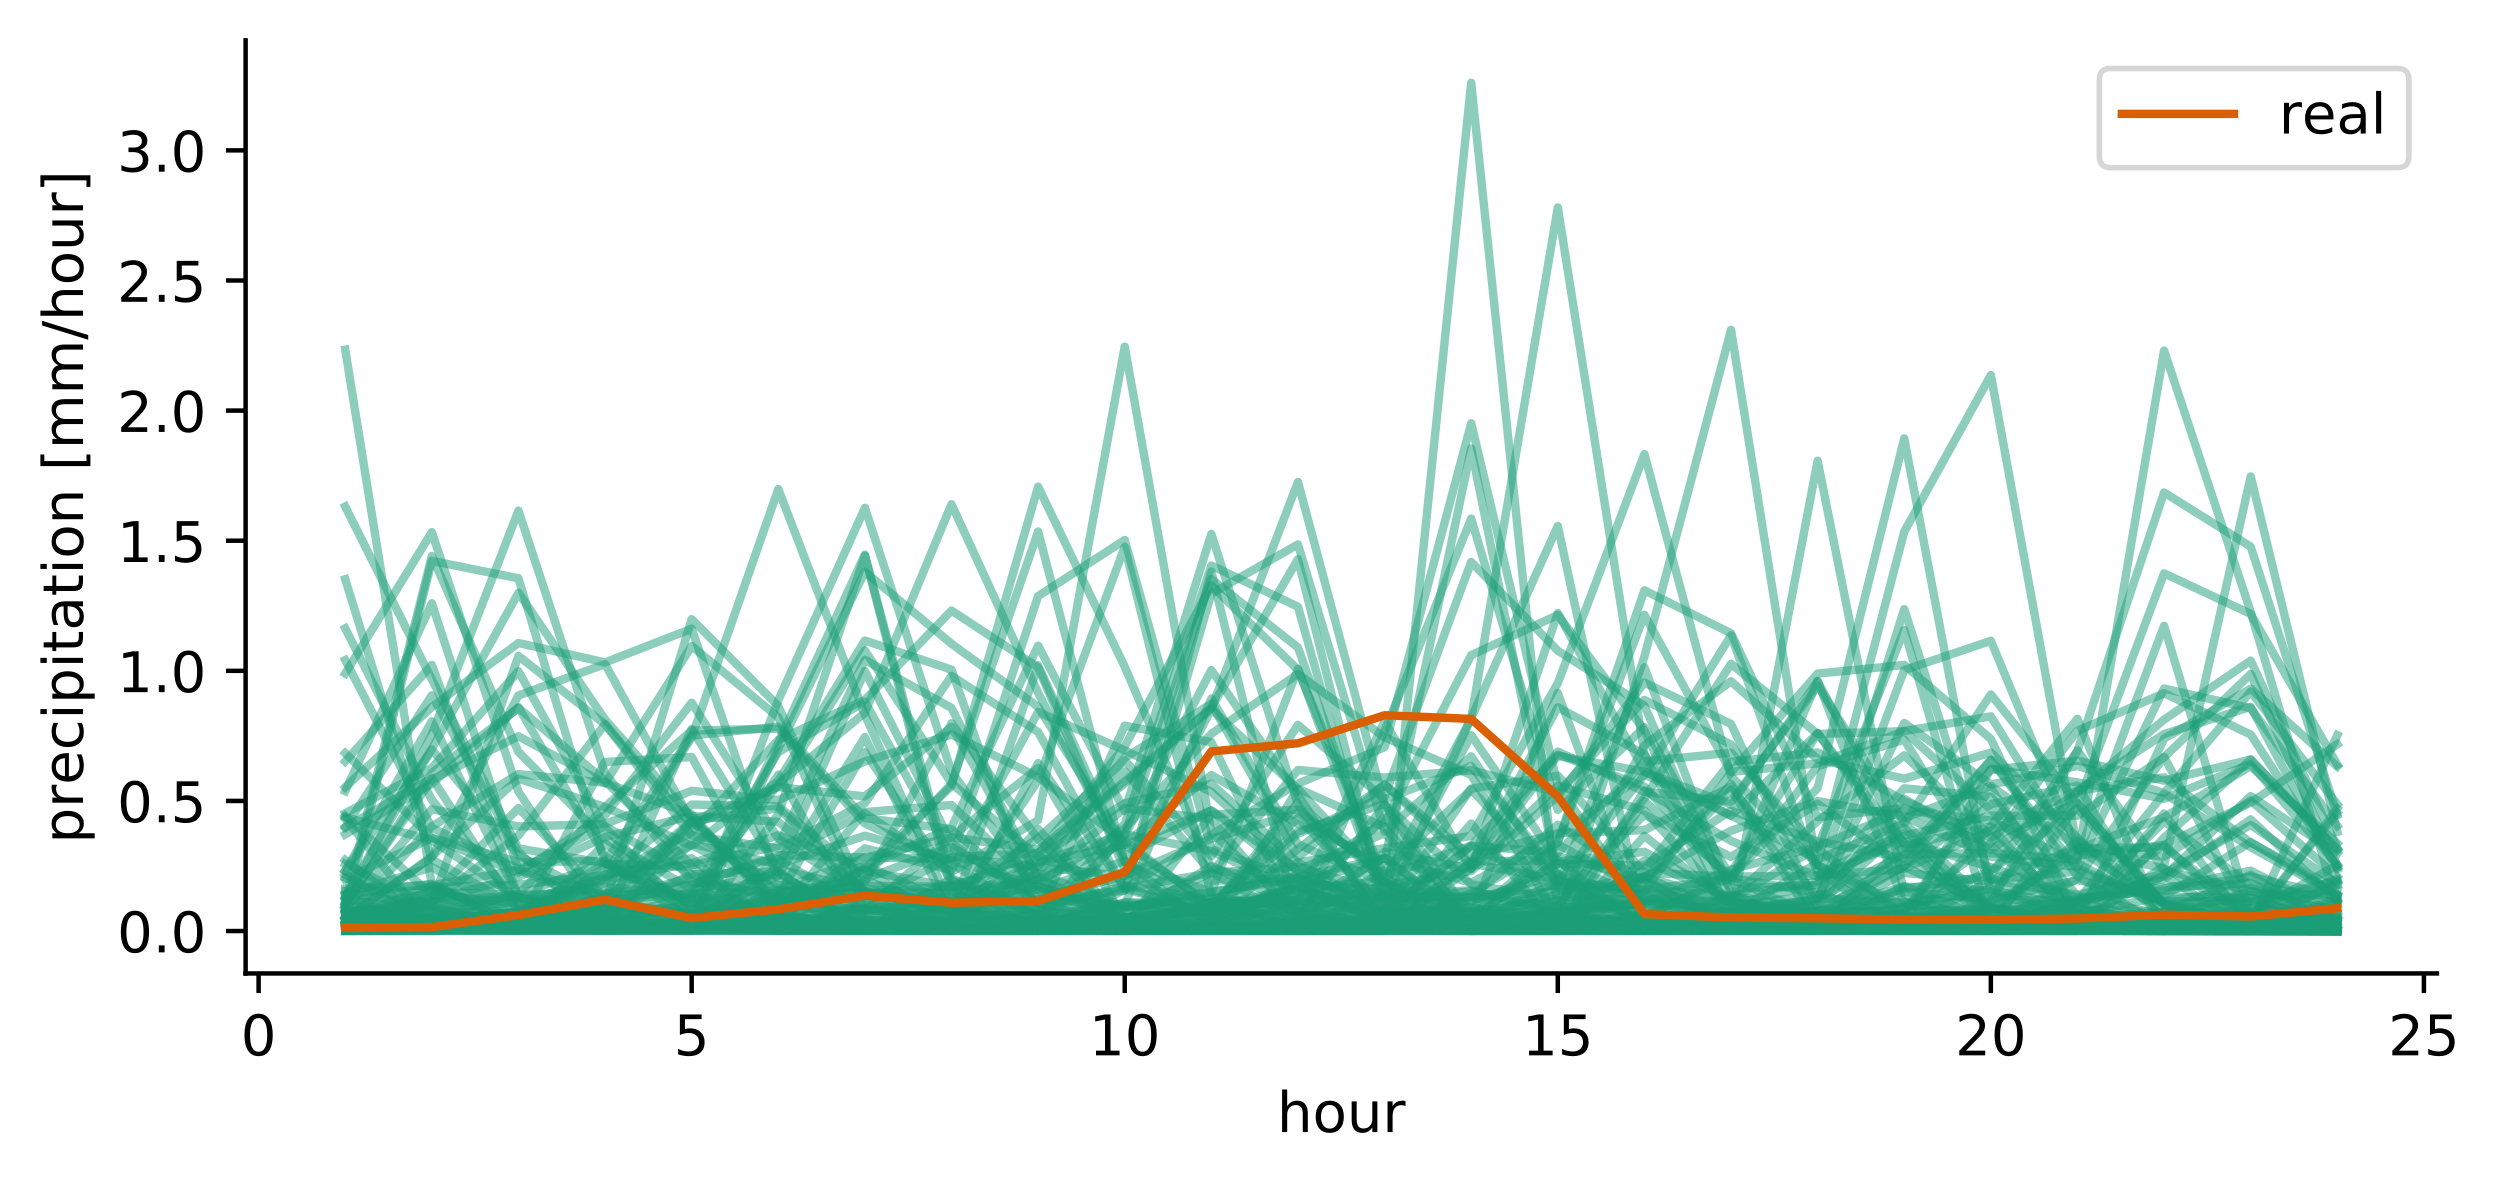 <?xml version="1.0" encoding="utf-8" standalone="no"?>
<!DOCTYPE svg PUBLIC "-//W3C//DTD SVG 1.1//EN"
  "http://www.w3.org/Graphics/SVG/1.1/DTD/svg11.dtd">
<!-- Created with matplotlib (https://matplotlib.org/) -->
<svg height="211.076pt" version="1.1" viewBox="0 0 445.628 211.076" width="445.628pt" xmlns="http://www.w3.org/2000/svg" xmlns:xlink="http://www.w3.org/1999/xlink">
 <defs>
  <style type="text/css">
*{stroke-linecap:butt;stroke-linejoin:round;}
  </style>
 </defs>
 <g id="figure_1">
  <g id="patch_1">
   <path d="M 0 211.076 
L 445.628 211.076 
L 445.628 0 
L 0 0 
z
" style="fill:#ffffff;"/>
  </g>
  <g id="axes_1">
   <g id="patch_2">
    <path d="M 43.781 173.52 
L 434.381 173.52 
L 434.381 7.2 
L 43.781 7.2 
z
" style="fill:#ffffff;"/>
   </g>
   <g id="matplotlib.axis_1">
    <g id="xtick_1">
     <g id="line2d_1">
      <defs>
       <path d="M 0 0 
L 0 3.5 
" id="m0f705c67fc" style="stroke:#000000;stroke-width:0.8;"/>
      </defs>
      <g>
       <use style="stroke:#000000;stroke-width:0.8;" x="46.097" xlink:href="#m0f705c67fc" y="173.52"/>
      </g>
     </g>
     <g id="text_1">
      <!-- 0 -->
      <defs>
       <path d="M 31.781 66.406 
Q 24.172 66.406 20.328 58.906 
Q 16.5 51.422 16.5 36.375 
Q 16.5 21.391 20.328 13.891 
Q 24.172 6.391 31.781 6.391 
Q 39.453 6.391 43.281 13.891 
Q 47.125 21.391 47.125 36.375 
Q 47.125 51.422 43.281 58.906 
Q 39.453 66.406 31.781 66.406 
z
M 31.781 74.219 
Q 44.047 74.219 50.516 64.516 
Q 56.984 54.828 56.984 36.375 
Q 56.984 17.969 50.516 8.266 
Q 44.047 -1.422 31.781 -1.422 
Q 19.531 -1.422 13.062 8.266 
Q 6.594 17.969 6.594 36.375 
Q 6.594 54.828 13.062 64.516 
Q 19.531 74.219 31.781 74.219 
z
" id="DejaVuSans-48"/>
      </defs>
      <g transform="translate(42.916 188.118)scale(0.1 -0.1)">
       <use xlink:href="#DejaVuSans-48"/>
      </g>
     </g>
    </g>
    <g id="xtick_2">
     <g id="line2d_2">
      <g>
       <use style="stroke:#000000;stroke-width:0.8;" x="123.291" xlink:href="#m0f705c67fc" y="173.52"/>
      </g>
     </g>
     <g id="text_2">
      <!-- 5 -->
      <defs>
       <path d="M 10.797 72.906 
L 49.516 72.906 
L 49.516 64.594 
L 19.828 64.594 
L 19.828 46.734 
Q 21.969 47.469 24.109 47.828 
Q 26.266 48.188 28.422 48.188 
Q 40.625 48.188 47.75 41.5 
Q 54.891 34.812 54.891 23.391 
Q 54.891 11.625 47.562 5.094 
Q 40.234 -1.422 26.906 -1.422 
Q 22.312 -1.422 17.547 -0.641 
Q 12.797 0.141 7.719 1.703 
L 7.719 11.625 
Q 12.109 9.234 16.797 8.062 
Q 21.484 6.891 26.703 6.891 
Q 35.156 6.891 40.078 11.328 
Q 45.016 15.766 45.016 23.391 
Q 45.016 31 40.078 35.438 
Q 35.156 39.891 26.703 39.891 
Q 22.75 39.891 18.812 39.016 
Q 14.891 38.141 10.797 36.281 
z
" id="DejaVuSans-53"/>
      </defs>
      <g transform="translate(120.109 188.118)scale(0.1 -0.1)">
       <use xlink:href="#DejaVuSans-53"/>
      </g>
     </g>
    </g>
    <g id="xtick_3">
     <g id="line2d_3">
      <g>
       <use style="stroke:#000000;stroke-width:0.8;" x="200.484" xlink:href="#m0f705c67fc" y="173.52"/>
      </g>
     </g>
     <g id="text_3">
      <!-- 10 -->
      <defs>
       <path d="M 12.406 8.297 
L 28.516 8.297 
L 28.516 63.922 
L 10.984 60.406 
L 10.984 69.391 
L 28.422 72.906 
L 38.281 72.906 
L 38.281 8.297 
L 54.391 8.297 
L 54.391 0 
L 12.406 0 
z
" id="DejaVuSans-49"/>
      </defs>
      <g transform="translate(194.122 188.118)scale(0.1 -0.1)">
       <use xlink:href="#DejaVuSans-49"/>
       <use x="63.623" xlink:href="#DejaVuSans-48"/>
      </g>
     </g>
    </g>
    <g id="xtick_4">
     <g id="line2d_4">
      <g>
       <use style="stroke:#000000;stroke-width:0.8;" x="277.678" xlink:href="#m0f705c67fc" y="173.52"/>
      </g>
     </g>
     <g id="text_4">
      <!-- 15 -->
      <g transform="translate(271.316 188.118)scale(0.1 -0.1)">
       <use xlink:href="#DejaVuSans-49"/>
       <use x="63.623" xlink:href="#DejaVuSans-53"/>
      </g>
     </g>
    </g>
    <g id="xtick_5">
     <g id="line2d_5">
      <g>
       <use style="stroke:#000000;stroke-width:0.8;" x="354.872" xlink:href="#m0f705c67fc" y="173.52"/>
      </g>
     </g>
     <g id="text_5">
      <!-- 20 -->
      <defs>
       <path d="M 19.188 8.297 
L 53.609 8.297 
L 53.609 0 
L 7.328 0 
L 7.328 8.297 
Q 12.938 14.109 22.625 23.891 
Q 32.328 33.688 34.812 36.531 
Q 39.547 41.844 41.422 45.531 
Q 43.312 49.219 43.312 52.781 
Q 43.312 58.594 39.234 62.25 
Q 35.156 65.922 28.609 65.922 
Q 23.969 65.922 18.812 64.312 
Q 13.672 62.703 7.812 59.422 
L 7.812 69.391 
Q 13.766 71.781 18.938 73 
Q 24.125 74.219 28.422 74.219 
Q 39.75 74.219 46.484 68.547 
Q 53.219 62.891 53.219 53.422 
Q 53.219 48.922 51.531 44.891 
Q 49.859 40.875 45.406 35.406 
Q 44.188 33.984 37.641 27.219 
Q 31.109 20.453 19.188 8.297 
z
" id="DejaVuSans-50"/>
      </defs>
      <g transform="translate(348.509 188.118)scale(0.1 -0.1)">
       <use xlink:href="#DejaVuSans-50"/>
       <use x="63.623" xlink:href="#DejaVuSans-48"/>
      </g>
     </g>
    </g>
    <g id="xtick_6">
     <g id="line2d_6">
      <g>
       <use style="stroke:#000000;stroke-width:0.8;" x="432.065" xlink:href="#m0f705c67fc" y="173.52"/>
      </g>
     </g>
     <g id="text_6">
      <!-- 25 -->
      <g transform="translate(425.703 188.118)scale(0.1 -0.1)">
       <use xlink:href="#DejaVuSans-50"/>
       <use x="63.623" xlink:href="#DejaVuSans-53"/>
      </g>
     </g>
    </g>
    <g id="text_7">
     <!-- hour -->
     <defs>
      <path d="M 54.891 33.016 
L 54.891 0 
L 45.906 0 
L 45.906 32.719 
Q 45.906 40.484 42.875 44.328 
Q 39.844 48.188 33.797 48.188 
Q 26.516 48.188 22.312 43.547 
Q 18.109 38.922 18.109 30.906 
L 18.109 0 
L 9.078 0 
L 9.078 75.984 
L 18.109 75.984 
L 18.109 46.188 
Q 21.344 51.125 25.703 53.562 
Q 30.078 56 35.797 56 
Q 45.219 56 50.047 50.172 
Q 54.891 44.344 54.891 33.016 
z
" id="DejaVuSans-104"/>
      <path d="M 30.609 48.391 
Q 23.391 48.391 19.188 42.75 
Q 14.984 37.109 14.984 27.297 
Q 14.984 17.484 19.156 11.844 
Q 23.344 6.203 30.609 6.203 
Q 37.797 6.203 41.984 11.859 
Q 46.188 17.531 46.188 27.297 
Q 46.188 37.016 41.984 42.703 
Q 37.797 48.391 30.609 48.391 
z
M 30.609 56 
Q 42.328 56 49.016 48.375 
Q 55.719 40.766 55.719 27.297 
Q 55.719 13.875 49.016 6.219 
Q 42.328 -1.422 30.609 -1.422 
Q 18.844 -1.422 12.172 6.219 
Q 5.516 13.875 5.516 27.297 
Q 5.516 40.766 12.172 48.375 
Q 18.844 56 30.609 56 
z
" id="DejaVuSans-111"/>
      <path d="M 8.5 21.578 
L 8.5 54.688 
L 17.484 54.688 
L 17.484 21.922 
Q 17.484 14.156 20.5 10.266 
Q 23.531 6.391 29.594 6.391 
Q 36.859 6.391 41.078 11.031 
Q 45.312 15.672 45.312 23.688 
L 45.312 54.688 
L 54.297 54.688 
L 54.297 0 
L 45.312 0 
L 45.312 8.406 
Q 42.047 3.422 37.719 1 
Q 33.406 -1.422 27.688 -1.422 
Q 18.266 -1.422 13.375 4.438 
Q 8.5 10.297 8.5 21.578 
z
M 31.109 56 
z
" id="DejaVuSans-117"/>
      <path d="M 41.109 46.297 
Q 39.594 47.172 37.812 47.578 
Q 36.031 48 33.891 48 
Q 26.266 48 22.188 43.047 
Q 18.109 38.094 18.109 28.812 
L 18.109 0 
L 9.078 0 
L 9.078 54.688 
L 18.109 54.688 
L 18.109 46.188 
Q 20.953 51.172 25.484 53.578 
Q 30.031 56 36.531 56 
Q 37.453 56 38.578 55.875 
Q 39.703 55.766 41.062 55.516 
z
" id="DejaVuSans-114"/>
     </defs>
     <g transform="translate(227.629 201.797)scale(0.1 -0.1)">
      <use xlink:href="#DejaVuSans-104"/>
      <use x="63.379" xlink:href="#DejaVuSans-111"/>
      <use x="124.561" xlink:href="#DejaVuSans-117"/>
      <use x="187.939" xlink:href="#DejaVuSans-114"/>
     </g>
    </g>
   </g>
   <g id="matplotlib.axis_2">
    <g id="ytick_1">
     <g id="line2d_7">
      <defs>
       <path d="M 0 0 
L -3.5 0 
" id="me24bda2ff4" style="stroke:#000000;stroke-width:0.8;"/>
      </defs>
      <g>
       <use style="stroke:#000000;stroke-width:0.8;" x="43.781" xlink:href="#me24bda2ff4" y="165.961"/>
      </g>
     </g>
     <g id="text_8">
      <!-- 0.0 -->
      <defs>
       <path d="M 10.688 12.406 
L 21 12.406 
L 21 0 
L 10.688 0 
z
" id="DejaVuSans-46"/>
      </defs>
      <g transform="translate(20.878 169.76)scale(0.1 -0.1)">
       <use xlink:href="#DejaVuSans-48"/>
       <use x="63.623" xlink:href="#DejaVuSans-46"/>
       <use x="95.41" xlink:href="#DejaVuSans-48"/>
      </g>
     </g>
    </g>
    <g id="ytick_2">
     <g id="line2d_8">
      <g>
       <use style="stroke:#000000;stroke-width:0.8;" x="43.781" xlink:href="#me24bda2ff4" y="142.768"/>
      </g>
     </g>
     <g id="text_9">
      <!-- 0.5 -->
      <g transform="translate(20.878 146.567)scale(0.1 -0.1)">
       <use xlink:href="#DejaVuSans-48"/>
       <use x="63.623" xlink:href="#DejaVuSans-46"/>
       <use x="95.41" xlink:href="#DejaVuSans-53"/>
      </g>
     </g>
    </g>
    <g id="ytick_3">
     <g id="line2d_9">
      <g>
       <use style="stroke:#000000;stroke-width:0.8;" x="43.781" xlink:href="#me24bda2ff4" y="119.575"/>
      </g>
     </g>
     <g id="text_10">
      <!-- 1.0 -->
      <g transform="translate(20.878 123.375)scale(0.1 -0.1)">
       <use xlink:href="#DejaVuSans-49"/>
       <use x="63.623" xlink:href="#DejaVuSans-46"/>
       <use x="95.41" xlink:href="#DejaVuSans-48"/>
      </g>
     </g>
    </g>
    <g id="ytick_4">
     <g id="line2d_10">
      <g>
       <use style="stroke:#000000;stroke-width:0.8;" x="43.781" xlink:href="#me24bda2ff4" y="96.383"/>
      </g>
     </g>
     <g id="text_11">
      <!-- 1.5 -->
      <g transform="translate(20.878 100.182)scale(0.1 -0.1)">
       <use xlink:href="#DejaVuSans-49"/>
       <use x="63.623" xlink:href="#DejaVuSans-46"/>
       <use x="95.41" xlink:href="#DejaVuSans-53"/>
      </g>
     </g>
    </g>
    <g id="ytick_5">
     <g id="line2d_11">
      <g>
       <use style="stroke:#000000;stroke-width:0.8;" x="43.781" xlink:href="#me24bda2ff4" y="73.19"/>
      </g>
     </g>
     <g id="text_12">
      <!-- 2.0 -->
      <g transform="translate(20.878 76.989)scale(0.1 -0.1)">
       <use xlink:href="#DejaVuSans-50"/>
       <use x="63.623" xlink:href="#DejaVuSans-46"/>
       <use x="95.41" xlink:href="#DejaVuSans-48"/>
      </g>
     </g>
    </g>
    <g id="ytick_6">
     <g id="line2d_12">
      <g>
       <use style="stroke:#000000;stroke-width:0.8;" x="43.781" xlink:href="#me24bda2ff4" y="49.997"/>
      </g>
     </g>
     <g id="text_13">
      <!-- 2.5 -->
      <g transform="translate(20.878 53.796)scale(0.1 -0.1)">
       <use xlink:href="#DejaVuSans-50"/>
       <use x="63.623" xlink:href="#DejaVuSans-46"/>
       <use x="95.41" xlink:href="#DejaVuSans-53"/>
      </g>
     </g>
    </g>
    <g id="ytick_7">
     <g id="line2d_13">
      <g>
       <use style="stroke:#000000;stroke-width:0.8;" x="43.781" xlink:href="#me24bda2ff4" y="26.805"/>
      </g>
     </g>
     <g id="text_14">
      <!-- 3.0 -->
      <defs>
       <path d="M 40.578 39.312 
Q 47.656 37.797 51.625 33 
Q 55.609 28.219 55.609 21.188 
Q 55.609 10.406 48.188 4.484 
Q 40.766 -1.422 27.094 -1.422 
Q 22.516 -1.422 17.656 -0.516 
Q 12.797 0.391 7.625 2.203 
L 7.625 11.719 
Q 11.719 9.328 16.594 8.109 
Q 21.484 6.891 26.812 6.891 
Q 36.078 6.891 40.938 10.547 
Q 45.797 14.203 45.797 21.188 
Q 45.797 27.641 41.281 31.266 
Q 36.766 34.906 28.719 34.906 
L 20.219 34.906 
L 20.219 43.016 
L 29.109 43.016 
Q 36.375 43.016 40.234 45.922 
Q 44.094 48.828 44.094 54.297 
Q 44.094 59.906 40.109 62.906 
Q 36.141 65.922 28.719 65.922 
Q 24.656 65.922 20.016 65.031 
Q 15.375 64.156 9.812 62.312 
L 9.812 71.094 
Q 15.438 72.656 20.344 73.438 
Q 25.25 74.219 29.594 74.219 
Q 40.828 74.219 47.359 69.109 
Q 53.906 64.016 53.906 55.328 
Q 53.906 49.266 50.438 45.094 
Q 46.969 40.922 40.578 39.312 
z
" id="DejaVuSans-51"/>
      </defs>
      <g transform="translate(20.878 30.604)scale(0.1 -0.1)">
       <use xlink:href="#DejaVuSans-51"/>
       <use x="63.623" xlink:href="#DejaVuSans-46"/>
       <use x="95.41" xlink:href="#DejaVuSans-48"/>
      </g>
     </g>
    </g>
    <g id="text_15">
     <!-- precipitation [mm/hour] -->
     <defs>
      <path d="M 18.109 8.203 
L 18.109 -20.797 
L 9.078 -20.797 
L 9.078 54.688 
L 18.109 54.688 
L 18.109 46.391 
Q 20.953 51.266 25.266 53.625 
Q 29.594 56 35.594 56 
Q 45.562 56 51.781 48.094 
Q 58.016 40.188 58.016 27.297 
Q 58.016 14.406 51.781 6.484 
Q 45.562 -1.422 35.594 -1.422 
Q 29.594 -1.422 25.266 0.953 
Q 20.953 3.328 18.109 8.203 
z
M 48.688 27.297 
Q 48.688 37.203 44.609 42.844 
Q 40.531 48.484 33.406 48.484 
Q 26.266 48.484 22.188 42.844 
Q 18.109 37.203 18.109 27.297 
Q 18.109 17.391 22.188 11.75 
Q 26.266 6.109 33.406 6.109 
Q 40.531 6.109 44.609 11.75 
Q 48.688 17.391 48.688 27.297 
z
" id="DejaVuSans-112"/>
      <path d="M 56.203 29.594 
L 56.203 25.203 
L 14.891 25.203 
Q 15.484 15.922 20.484 11.062 
Q 25.484 6.203 34.422 6.203 
Q 39.594 6.203 44.453 7.469 
Q 49.312 8.734 54.109 11.281 
L 54.109 2.781 
Q 49.266 0.734 44.188 -0.344 
Q 39.109 -1.422 33.891 -1.422 
Q 20.797 -1.422 13.156 6.188 
Q 5.516 13.812 5.516 26.812 
Q 5.516 40.234 12.766 48.109 
Q 20.016 56 32.328 56 
Q 43.359 56 49.781 48.891 
Q 56.203 41.797 56.203 29.594 
z
M 47.219 32.234 
Q 47.125 39.594 43.094 43.984 
Q 39.062 48.391 32.422 48.391 
Q 24.906 48.391 20.391 44.141 
Q 15.875 39.891 15.188 32.172 
z
" id="DejaVuSans-101"/>
      <path d="M 48.781 52.594 
L 48.781 44.188 
Q 44.969 46.297 41.141 47.344 
Q 37.312 48.391 33.406 48.391 
Q 24.656 48.391 19.812 42.844 
Q 14.984 37.312 14.984 27.297 
Q 14.984 17.281 19.812 11.734 
Q 24.656 6.203 33.406 6.203 
Q 37.312 6.203 41.141 7.25 
Q 44.969 8.297 48.781 10.406 
L 48.781 2.094 
Q 45.016 0.344 40.984 -0.531 
Q 36.969 -1.422 32.422 -1.422 
Q 20.062 -1.422 12.781 6.344 
Q 5.516 14.109 5.516 27.297 
Q 5.516 40.672 12.859 48.328 
Q 20.219 56 33.016 56 
Q 37.156 56 41.109 55.141 
Q 45.062 54.297 48.781 52.594 
z
" id="DejaVuSans-99"/>
      <path d="M 9.422 54.688 
L 18.406 54.688 
L 18.406 0 
L 9.422 0 
z
M 9.422 75.984 
L 18.406 75.984 
L 18.406 64.594 
L 9.422 64.594 
z
" id="DejaVuSans-105"/>
      <path d="M 18.312 70.219 
L 18.312 54.688 
L 36.812 54.688 
L 36.812 47.703 
L 18.312 47.703 
L 18.312 18.016 
Q 18.312 11.328 20.141 9.422 
Q 21.969 7.516 27.594 7.516 
L 36.812 7.516 
L 36.812 0 
L 27.594 0 
Q 17.188 0 13.234 3.875 
Q 9.281 7.766 9.281 18.016 
L 9.281 47.703 
L 2.688 47.703 
L 2.688 54.688 
L 9.281 54.688 
L 9.281 70.219 
z
" id="DejaVuSans-116"/>
      <path d="M 34.281 27.484 
Q 23.391 27.484 19.188 25 
Q 14.984 22.516 14.984 16.5 
Q 14.984 11.719 18.141 8.906 
Q 21.297 6.109 26.703 6.109 
Q 34.188 6.109 38.703 11.406 
Q 43.219 16.703 43.219 25.484 
L 43.219 27.484 
z
M 52.203 31.203 
L 52.203 0 
L 43.219 0 
L 43.219 8.297 
Q 40.141 3.328 35.547 0.953 
Q 30.953 -1.422 24.312 -1.422 
Q 15.922 -1.422 10.953 3.297 
Q 6 8.016 6 15.922 
Q 6 25.141 12.172 29.828 
Q 18.359 34.516 30.609 34.516 
L 43.219 34.516 
L 43.219 35.406 
Q 43.219 41.609 39.141 45 
Q 35.062 48.391 27.688 48.391 
Q 23 48.391 18.547 47.266 
Q 14.109 46.141 10.016 43.891 
L 10.016 52.203 
Q 14.938 54.109 19.578 55.047 
Q 24.219 56 28.609 56 
Q 40.484 56 46.344 49.844 
Q 52.203 43.703 52.203 31.203 
z
" id="DejaVuSans-97"/>
      <path d="M 54.891 33.016 
L 54.891 0 
L 45.906 0 
L 45.906 32.719 
Q 45.906 40.484 42.875 44.328 
Q 39.844 48.188 33.797 48.188 
Q 26.516 48.188 22.312 43.547 
Q 18.109 38.922 18.109 30.906 
L 18.109 0 
L 9.078 0 
L 9.078 54.688 
L 18.109 54.688 
L 18.109 46.188 
Q 21.344 51.125 25.703 53.562 
Q 30.078 56 35.797 56 
Q 45.219 56 50.047 50.172 
Q 54.891 44.344 54.891 33.016 
z
" id="DejaVuSans-110"/>
      <path id="DejaVuSans-32"/>
      <path d="M 8.594 75.984 
L 29.297 75.984 
L 29.297 69 
L 17.578 69 
L 17.578 -6.203 
L 29.297 -6.203 
L 29.297 -13.188 
L 8.594 -13.188 
z
" id="DejaVuSans-91"/>
      <path d="M 52 44.188 
Q 55.375 50.25 60.062 53.125 
Q 64.75 56 71.094 56 
Q 79.641 56 84.281 50.016 
Q 88.922 44.047 88.922 33.016 
L 88.922 0 
L 79.891 0 
L 79.891 32.719 
Q 79.891 40.578 77.094 44.375 
Q 74.312 48.188 68.609 48.188 
Q 61.625 48.188 57.562 43.547 
Q 53.516 38.922 53.516 30.906 
L 53.516 0 
L 44.484 0 
L 44.484 32.719 
Q 44.484 40.625 41.703 44.406 
Q 38.922 48.188 33.109 48.188 
Q 26.219 48.188 22.156 43.531 
Q 18.109 38.875 18.109 30.906 
L 18.109 0 
L 9.078 0 
L 9.078 54.688 
L 18.109 54.688 
L 18.109 46.188 
Q 21.188 51.219 25.484 53.609 
Q 29.781 56 35.688 56 
Q 41.656 56 45.828 52.969 
Q 50 49.953 52 44.188 
z
" id="DejaVuSans-109"/>
      <path d="M 25.391 72.906 
L 33.688 72.906 
L 8.297 -9.281 
L 0 -9.281 
z
" id="DejaVuSans-47"/>
      <path d="M 30.422 75.984 
L 30.422 -13.188 
L 9.719 -13.188 
L 9.719 -6.203 
L 21.391 -6.203 
L 21.391 69 
L 9.719 69 
L 9.719 75.984 
z
" id="DejaVuSans-93"/>
     </defs>
     <g transform="translate(14.798 150.336)rotate(-90)scale(0.1 -0.1)">
      <use xlink:href="#DejaVuSans-112"/>
      <use x="63.477" xlink:href="#DejaVuSans-114"/>
      <use x="104.559" xlink:href="#DejaVuSans-101"/>
      <use x="166.082" xlink:href="#DejaVuSans-99"/>
      <use x="221.062" xlink:href="#DejaVuSans-105"/>
      <use x="248.846" xlink:href="#DejaVuSans-112"/>
      <use x="312.322" xlink:href="#DejaVuSans-105"/>
      <use x="340.105" xlink:href="#DejaVuSans-116"/>
      <use x="379.314" xlink:href="#DejaVuSans-97"/>
      <use x="440.594" xlink:href="#DejaVuSans-116"/>
      <use x="479.803" xlink:href="#DejaVuSans-105"/>
      <use x="507.586" xlink:href="#DejaVuSans-111"/>
      <use x="568.768" xlink:href="#DejaVuSans-110"/>
      <use x="632.146" xlink:href="#DejaVuSans-32"/>
      <use x="663.934" xlink:href="#DejaVuSans-91"/>
      <use x="702.947" xlink:href="#DejaVuSans-109"/>
      <use x="800.359" xlink:href="#DejaVuSans-109"/>
      <use x="897.771" xlink:href="#DejaVuSans-47"/>
      <use x="931.463" xlink:href="#DejaVuSans-104"/>
      <use x="994.842" xlink:href="#DejaVuSans-111"/>
      <use x="1056.023" xlink:href="#DejaVuSans-117"/>
      <use x="1119.402" xlink:href="#DejaVuSans-114"/>
      <use x="1160.516" xlink:href="#DejaVuSans-93"/>
     </g>
    </g>
   </g>
   <g id="line2d_14">
    <path clip-path="url(#p4cbd39ad61)" d="M 61.536 155.828 
L 76.975 165.191 
L 92.413 165.749 
L 107.852 164.879 
L 123.291 165.24 
L 138.729 165.801 
L 154.168 165.602 
L 169.607 163.56 
L 185.046 160.323 
L 200.484 158.776 
L 215.923 105.828 
L 231.362 97.048 
L 246.801 148.203 
L 262.239 134.816 
L 277.678 157.739 
L 293.117 163.513 
L 308.556 165.099 
L 323.994 165.389 
L 339.433 165.629 
L 354.872 165.683 
L 370.31 165.582 
L 385.749 165.801 
L 401.188 162.566 
L 416.627 156.659 
" style="fill:none;stroke:#1b9e77;stroke-linecap:square;stroke-opacity:0.5;stroke-width:1.5;"/>
   </g>
   <g id="line2d_15">
    <path clip-path="url(#p4cbd39ad61)" d="M 61.536 62.321 
L 76.975 157.817 
L 92.413 155.084 
L 107.852 147.272 
L 123.291 155.868 
L 138.729 155.323 
L 154.168 165.84 
L 169.607 165.813 
L 185.046 165.852 
L 200.484 165.837 
L 215.923 165.845 
L 231.362 165.874 
L 246.801 165.876 
L 262.239 165.937 
L 277.678 165.371 
L 293.117 156.23 
L 308.556 163.06 
L 323.994 162.377 
L 339.433 158.039 
L 354.872 158.743 
L 370.31 161.702 
L 385.749 146.419 
L 401.188 157.811 
L 416.627 160.193 
" style="fill:none;stroke:#1b9e77;stroke-linecap:square;stroke-opacity:0.5;stroke-width:1.5;"/>
   </g>
   <g id="line2d_16">
    <path clip-path="url(#p4cbd39ad61)" d="M 61.536 165.894 
L 76.975 165.583 
L 92.413 164.932 
L 107.852 164.677 
L 123.291 164.591 
L 138.729 165.7 
L 154.168 160.926 
L 169.607 152.751 
L 185.046 152.088 
L 200.484 133.053 
L 215.923 104.39 
L 231.362 119.386 
L 246.801 156.552 
L 262.239 163.388 
L 277.678 123.524 
L 293.117 165.576 
L 308.556 165.917 
L 323.994 165.925 
L 339.433 165.932 
L 354.872 165.93 
L 370.31 165.937 
L 385.749 165.942 
L 401.188 165.95 
L 416.627 165.96 
" style="fill:none;stroke:#1b9e77;stroke-linecap:square;stroke-opacity:0.5;stroke-width:1.5;"/>
   </g>
   <g id="line2d_17">
    <path clip-path="url(#p4cbd39ad61)" d="M 61.536 163.838 
L 76.975 164.433 
L 92.413 165.018 
L 107.852 163.745 
L 123.291 164.951 
L 138.729 165.59 
L 154.168 165.724 
L 169.607 165.746 
L 185.046 165.485 
L 200.484 163.983 
L 215.923 156.989 
L 231.362 156.535 
L 246.801 160.59 
L 262.239 158.842 
L 277.678 161.949 
L 293.117 132.848 
L 308.556 121.426 
L 323.994 135.346 
L 339.433 138.801 
L 354.872 134.137 
L 370.31 149.322 
L 385.749 163.743 
L 401.188 165.557 
L 416.627 165.906 
" style="fill:none;stroke:#1b9e77;stroke-linecap:square;stroke-opacity:0.5;stroke-width:1.5;"/>
   </g>
   <g id="line2d_18">
    <path clip-path="url(#p4cbd39ad61)" d="M 61.536 159.445 
L 76.975 157.522 
L 92.413 165.174 
L 107.852 165.403 
L 123.291 165.696 
L 138.729 165.141 
L 154.168 161.75 
L 169.607 161.917 
L 185.046 164.981 
L 200.484 165.836 
L 215.923 165.806 
L 231.362 165.796 
L 246.801 165.756 
L 262.239 165.827 
L 277.678 165.819 
L 293.117 165.848 
L 308.556 163.417 
L 323.994 82.128 
L 339.433 159.432 
L 354.872 165.301 
L 370.31 164.943 
L 385.749 154.354 
L 401.188 84.932 
L 416.627 148.279 
" style="fill:none;stroke:#1b9e77;stroke-linecap:square;stroke-opacity:0.5;stroke-width:1.5;"/>
   </g>
   <g id="line2d_19">
    <path clip-path="url(#p4cbd39ad61)" d="M 61.536 165.956 
L 76.975 165.942 
L 92.413 165.912 
L 107.852 165.883 
L 123.291 165.892 
L 138.729 165.925 
L 154.168 165.932 
L 169.607 165.92 
L 185.046 165.843 
L 200.484 165.949 
L 215.923 164.063 
L 231.362 157.338 
L 246.801 153.105 
L 262.239 157.37 
L 277.678 148.905 
L 293.117 138.028 
L 308.556 145.397 
L 323.994 130.72 
L 339.433 150.331 
L 354.872 162.139 
L 370.31 151.344 
L 385.749 145.687 
L 401.188 136.573 
L 416.627 150.351 
" style="fill:none;stroke:#1b9e77;stroke-linecap:square;stroke-opacity:0.5;stroke-width:1.5;"/>
   </g>
   <g id="line2d_20">
    <path clip-path="url(#p4cbd39ad61)" d="M 61.536 160.749 
L 76.975 99.106 
L 92.413 134.03 
L 107.852 149.569 
L 123.291 158.488 
L 138.729 155.844 
L 154.168 163.866 
L 169.607 165.182 
L 185.046 165.537 
L 200.484 165.388 
L 215.923 165.405 
L 231.362 165.556 
L 246.801 165.598 
L 262.239 165.63 
L 277.678 164.76 
L 293.117 157.148 
L 308.556 140.757 
L 323.994 165.186 
L 339.433 162.742 
L 354.872 140.424 
L 370.31 164.434 
L 385.749 145.004 
L 401.188 165.387 
L 416.627 164.714 
" style="fill:none;stroke:#1b9e77;stroke-linecap:square;stroke-opacity:0.5;stroke-width:1.5;"/>
   </g>
   <g id="line2d_21">
    <path clip-path="url(#p4cbd39ad61)" d="M 61.536 162.953 
L 76.975 160.478 
L 92.413 156.301 
L 107.852 149.201 
L 123.291 145.448 
L 138.729 146.505 
L 154.168 158.835 
L 169.607 162.931 
L 185.046 155.463 
L 200.484 137.498 
L 215.923 155.54 
L 231.362 164.234 
L 246.801 164.876 
L 262.239 159.809 
L 277.678 147.012 
L 293.117 157.179 
L 308.556 164.708 
L 323.994 165.689 
L 339.433 165.633 
L 354.872 147.194 
L 370.31 128.135 
L 385.749 165.752 
L 401.188 165.946 
L 416.627 163.187 
" style="fill:none;stroke:#1b9e77;stroke-linecap:square;stroke-opacity:0.5;stroke-width:1.5;"/>
   </g>
   <g id="line2d_22">
    <path clip-path="url(#p4cbd39ad61)" d="M 61.536 165.275 
L 76.975 165.281 
L 92.413 165.531 
L 107.852 165.552 
L 123.291 165.67 
L 138.729 165.708 
L 154.168 165.613 
L 169.607 165.694 
L 185.046 165.678 
L 200.484 165.452 
L 215.923 163.242 
L 231.362 162.558 
L 246.801 157.762 
L 262.239 155.276 
L 277.678 141.925 
L 293.117 121.68 
L 308.556 129.05 
L 323.994 162.077 
L 339.433 154.433 
L 354.872 135.437 
L 370.31 154.823 
L 385.749 160.976 
L 401.188 164.767 
L 416.627 131.048 
" style="fill:none;stroke:#1b9e77;stroke-linecap:square;stroke-opacity:0.5;stroke-width:1.5;"/>
   </g>
   <g id="line2d_23">
    <path clip-path="url(#p4cbd39ad61)" d="M 61.536 165.824 
L 76.975 165.742 
L 92.413 165.817 
L 107.852 165.845 
L 123.291 165.848 
L 138.729 165.859 
L 154.168 165.815 
L 169.607 165.845 
L 185.046 154.399 
L 200.484 135.101 
L 215.923 125.433 
L 231.362 152.832 
L 246.801 139.884 
L 262.239 152.594 
L 277.678 148.51 
L 293.117 147.978 
L 308.556 140.198 
L 323.994 160.11 
L 339.433 160.923 
L 354.872 158.903 
L 370.31 163.905 
L 385.749 163.367 
L 401.188 158.919 
L 416.627 160.854 
" style="fill:none;stroke:#1b9e77;stroke-linecap:square;stroke-opacity:0.5;stroke-width:1.5;"/>
   </g>
   <g id="line2d_24">
    <path clip-path="url(#p4cbd39ad61)" d="M 61.536 161.863 
L 76.975 144.236 
L 92.413 147.311 
L 107.852 146.874 
L 123.291 140.951 
L 138.729 142.618 
L 154.168 135.707 
L 169.607 130.93 
L 185.046 138.504 
L 200.484 149.946 
L 215.923 161.667 
L 231.362 162.381 
L 246.801 164.796 
L 262.239 165.195 
L 277.678 165.62 
L 293.117 165.705 
L 308.556 165.772 
L 323.994 165.743 
L 339.433 165.765 
L 354.872 165.798 
L 370.31 165.785 
L 385.749 165.766 
L 401.188 165.671 
L 416.627 165.898 
" style="fill:none;stroke:#1b9e77;stroke-linecap:square;stroke-opacity:0.5;stroke-width:1.5;"/>
   </g>
   <g id="line2d_25">
    <path clip-path="url(#p4cbd39ad61)" d="M 61.536 164.893 
L 76.975 164.954 
L 92.413 165.506 
L 107.852 165.394 
L 123.291 165.504 
L 138.729 165.697 
L 154.168 165.819 
L 169.607 165.846 
L 185.046 165.884 
L 200.484 165.918 
L 215.923 165.922 
L 231.362 165.951 
L 246.801 165.786 
L 262.239 160.111 
L 277.678 161.597 
L 293.117 162.411 
L 308.556 162.555 
L 323.994 160.2 
L 339.433 152.266 
L 354.872 152.069 
L 370.31 153.278 
L 385.749 62.501 
L 401.188 109.058 
L 416.627 161.384 
" style="fill:none;stroke:#1b9e77;stroke-linecap:square;stroke-opacity:0.5;stroke-width:1.5;"/>
   </g>
   <g id="line2d_26">
    <path clip-path="url(#p4cbd39ad61)" d="M 61.536 164.474 
L 76.975 165.011 
L 92.413 165.615 
L 107.852 165.871 
L 123.291 165.237 
L 138.729 158.637 
L 154.168 159.263 
L 169.607 160.745 
L 185.046 160.259 
L 200.484 161.37 
L 215.923 162.901 
L 231.362 164.775 
L 246.801 130.318 
L 262.239 92.458 
L 277.678 144.346 
L 293.117 129.62 
L 308.556 156.449 
L 323.994 159.2 
L 339.433 164.05 
L 354.872 164.477 
L 370.31 163.705 
L 385.749 162.563 
L 401.188 163.398 
L 416.627 165.762 
" style="fill:none;stroke:#1b9e77;stroke-linecap:square;stroke-opacity:0.5;stroke-width:1.5;"/>
   </g>
   <g id="line2d_27">
    <path clip-path="url(#p4cbd39ad61)" d="M 61.536 155.21 
L 76.975 133.609 
L 92.413 152.471 
L 107.852 160.452 
L 123.291 159.348 
L 138.729 134.068 
L 154.168 125.098 
L 169.607 152.806 
L 185.046 154.557 
L 200.484 156.125 
L 215.923 149.504 
L 231.362 144.923 
L 246.801 155.268 
L 262.239 161.776 
L 277.678 163.173 
L 293.117 165.276 
L 308.556 165.69 
L 323.994 165.772 
L 339.433 165.852 
L 354.872 165.839 
L 370.31 165.877 
L 385.749 165.916 
L 401.188 165.935 
L 416.627 165.958 
" style="fill:none;stroke:#1b9e77;stroke-linecap:square;stroke-opacity:0.5;stroke-width:1.5;"/>
   </g>
   <g id="line2d_28">
    <path clip-path="url(#p4cbd39ad61)" d="M 61.536 161.3 
L 76.975 163.81 
L 92.413 165.33 
L 107.852 165.168 
L 123.291 165.153 
L 138.729 165.051 
L 154.168 165.088 
L 169.607 165.549 
L 185.046 165.617 
L 200.484 165.199 
L 215.923 162.363 
L 231.362 163.273 
L 246.801 165.139 
L 262.239 165.569 
L 277.678 164.456 
L 293.117 117.037 
L 308.556 58.802 
L 323.994 155.39 
L 339.433 165.265 
L 354.872 164.936 
L 370.31 156.602 
L 385.749 134.926 
L 401.188 163.644 
L 416.627 165.837 
" style="fill:none;stroke:#1b9e77;stroke-linecap:square;stroke-opacity:0.5;stroke-width:1.5;"/>
   </g>
   <g id="line2d_29">
    <path clip-path="url(#p4cbd39ad61)" d="M 61.536 165.843 
L 76.975 165.948 
L 92.413 165.015 
L 107.852 163.832 
L 123.291 159.652 
L 138.729 163.925 
L 154.168 165.9 
L 169.607 162.119 
L 185.046 139.074 
L 200.484 97.481 
L 215.923 159.69 
L 231.362 165.648 
L 246.801 162.532 
L 262.239 127.99 
L 277.678 93.756 
L 293.117 165.073 
L 308.556 165.778 
L 323.994 165.794 
L 339.433 165.861 
L 354.872 165.863 
L 370.31 165.901 
L 385.749 165.928 
L 401.188 165.943 
L 416.627 165.959 
" style="fill:none;stroke:#1b9e77;stroke-linecap:square;stroke-opacity:0.5;stroke-width:1.5;"/>
   </g>
   <g id="line2d_30">
    <path clip-path="url(#p4cbd39ad61)" d="M 61.536 117.654 
L 76.975 147.545 
L 92.413 154.934 
L 107.852 159.665 
L 123.291 164.281 
L 138.729 132.404 
L 154.168 98.863 
L 169.607 156.834 
L 185.046 162.333 
L 200.484 157.83 
L 215.923 160.392 
L 231.362 164.444 
L 246.801 165.098 
L 262.239 164.465 
L 277.678 162.442 
L 293.117 161.151 
L 308.556 163.775 
L 323.994 165.09 
L 339.433 165.397 
L 354.872 164.349 
L 370.31 164.322 
L 385.749 165.521 
L 401.188 165.782 
L 416.627 165.933 
" style="fill:none;stroke:#1b9e77;stroke-linecap:square;stroke-opacity:0.5;stroke-width:1.5;"/>
   </g>
   <g id="line2d_31">
    <path clip-path="url(#p4cbd39ad61)" d="M 61.536 141.019 
L 76.975 107.533 
L 92.413 155.075 
L 107.852 161.459 
L 123.291 163.122 
L 138.729 162.173 
L 154.168 155.226 
L 169.607 158.073 
L 185.046 164.29 
L 200.484 165.862 
L 215.923 165.926 
L 231.362 140.576 
L 246.801 147.437 
L 262.239 165.614 
L 277.678 165.896 
L 293.117 165.889 
L 308.556 165.87 
L 323.994 165.843 
L 339.433 165.825 
L 354.872 165.933 
L 370.31 165.783 
L 385.749 149.3 
L 401.188 135.392 
L 416.627 151.389 
" style="fill:none;stroke:#1b9e77;stroke-linecap:square;stroke-opacity:0.5;stroke-width:1.5;"/>
   </g>
   <g id="line2d_32">
    <path clip-path="url(#p4cbd39ad61)" d="M 61.536 163.553 
L 76.975 147.31 
L 92.413 137.99 
L 107.852 139.525 
L 123.291 145.176 
L 138.729 162.627 
L 154.168 165.6 
L 169.607 165.66 
L 185.046 165.777 
L 200.484 165.793 
L 215.923 165.79 
L 231.362 165.891 
L 246.801 165.844 
L 262.239 164.525 
L 277.678 164.87 
L 293.117 163.139 
L 308.556 156.44 
L 323.994 136.574 
L 339.433 131.841 
L 354.872 156.806 
L 370.31 159.51 
L 385.749 155.733 
L 401.188 147.041 
L 416.627 157.49 
" style="fill:none;stroke:#1b9e77;stroke-linecap:square;stroke-opacity:0.5;stroke-width:1.5;"/>
   </g>
   <g id="line2d_33">
    <path clip-path="url(#p4cbd39ad61)" d="M 61.536 165.952 
L 76.975 165.89 
L 92.413 164.955 
L 107.852 164.957 
L 123.291 160.142 
L 138.729 160.197 
L 154.168 159.02 
L 169.607 161.857 
L 185.046 163.592 
L 200.484 146.839 
L 215.923 100.806 
L 231.362 108.159 
L 246.801 162.979 
L 262.239 150.793 
L 277.678 158.155 
L 293.117 165.787 
L 308.556 165.859 
L 323.994 164.383 
L 339.433 158.982 
L 354.872 160.298 
L 370.31 156.893 
L 385.749 159.842 
L 401.188 160.08 
L 416.627 164.087 
" style="fill:none;stroke:#1b9e77;stroke-linecap:square;stroke-opacity:0.5;stroke-width:1.5;"/>
   </g>
   <g id="line2d_34">
    <path clip-path="url(#p4cbd39ad61)" d="M 61.536 165.913 
L 76.975 165.663 
L 92.413 165.383 
L 107.852 165.713 
L 123.291 164.582 
L 138.729 160.341 
L 154.168 163.213 
L 169.607 160.855 
L 185.046 153.715 
L 200.484 150.626 
L 215.923 144.485 
L 231.362 156.573 
L 246.801 165.248 
L 262.239 14.76 
L 277.678 162.776 
L 293.117 165.006 
L 308.556 165.459 
L 323.994 165.362 
L 339.433 165.558 
L 354.872 165.699 
L 370.31 165.827 
L 385.749 165.881 
L 401.188 165.913 
L 416.627 165.953 
" style="fill:none;stroke:#1b9e77;stroke-linecap:square;stroke-opacity:0.5;stroke-width:1.5;"/>
   </g>
   <g id="line2d_35">
    <path clip-path="url(#p4cbd39ad61)" d="M 61.536 165.952 
L 76.975 165.921 
L 92.413 165.912 
L 107.852 165.907 
L 123.291 165.893 
L 138.729 165.471 
L 154.168 163.133 
L 169.607 162.212 
L 185.046 158.513 
L 200.484 153.461 
L 215.923 159.033 
L 231.362 156.288 
L 246.801 152.978 
L 262.239 164.7 
L 277.678 164.502 
L 293.117 164.075 
L 308.556 163.169 
L 323.994 161.15 
L 339.433 142.391 
L 354.872 151.494 
L 370.31 141.252 
L 385.749 128.265 
L 401.188 117.752 
L 416.627 151.08 
" style="fill:none;stroke:#1b9e77;stroke-linecap:square;stroke-opacity:0.5;stroke-width:1.5;"/>
   </g>
   <g id="line2d_36">
    <path clip-path="url(#p4cbd39ad61)" d="M 61.536 165.061 
L 76.975 165.022 
L 92.413 165.039 
L 107.852 164.32 
L 123.291 150.377 
L 138.729 154.14 
L 154.168 148.958 
L 169.607 153.367 
L 185.046 158.027 
L 200.484 164.006 
L 215.923 162.262 
L 231.362 158.475 
L 246.801 163.362 
L 262.239 163.457 
L 277.678 161.961 
L 293.117 160.99 
L 308.556 162.584 
L 323.994 160.56 
L 339.433 119.438 
L 354.872 114.224 
L 370.31 151.402 
L 385.749 154.796 
L 401.188 162.849 
L 416.627 165.826 
" style="fill:none;stroke:#1b9e77;stroke-linecap:square;stroke-opacity:0.5;stroke-width:1.5;"/>
   </g>
   <g id="line2d_37">
    <path clip-path="url(#p4cbd39ad61)" d="M 61.536 158.418 
L 76.975 157.753 
L 92.413 163.98 
L 107.852 164.441 
L 123.291 165.049 
L 138.729 165.437 
L 154.168 165.212 
L 169.607 161.187 
L 185.046 155.663 
L 200.484 161.626 
L 215.923 158.945 
L 231.362 156.707 
L 246.801 146.51 
L 262.239 116.78 
L 277.678 109.618 
L 293.117 130.227 
L 308.556 163.45 
L 323.994 163.788 
L 339.433 163.861 
L 354.872 161.829 
L 370.31 163.159 
L 385.749 165.286 
L 401.188 165.683 
L 416.627 165.896 
" style="fill:none;stroke:#1b9e77;stroke-linecap:square;stroke-opacity:0.5;stroke-width:1.5;"/>
   </g>
   <g id="line2d_38">
    <path clip-path="url(#p4cbd39ad61)" d="M 61.536 163.882 
L 76.975 157.864 
L 92.413 164.848 
L 107.852 165.538 
L 123.291 165.498 
L 138.729 164.564 
L 154.168 163.909 
L 169.607 164.164 
L 185.046 164.117 
L 200.484 165.368 
L 215.923 164.234 
L 231.362 151.315 
L 246.801 139.791 
L 262.239 154.24 
L 277.678 126.074 
L 293.117 134.486 
L 308.556 158.424 
L 323.994 157.747 
L 339.433 140.514 
L 354.872 142.048 
L 370.31 159.671 
L 385.749 163.176 
L 401.188 159.556 
L 416.627 159.479 
" style="fill:none;stroke:#1b9e77;stroke-linecap:square;stroke-opacity:0.5;stroke-width:1.5;"/>
   </g>
   <g id="line2d_39">
    <path clip-path="url(#p4cbd39ad61)" d="M 61.536 165.564 
L 76.975 165.563 
L 92.413 165.791 
L 107.852 165.806 
L 123.291 165.831 
L 138.729 165.847 
L 154.168 165.773 
L 169.607 165.837 
L 185.046 165.32 
L 200.484 160.878 
L 215.923 160.799 
L 231.362 153.734 
L 246.801 151.186 
L 262.239 149.007 
L 277.678 121.771 
L 293.117 80.941 
L 308.556 138.351 
L 323.994 154.212 
L 339.433 163.13 
L 354.872 163.729 
L 370.31 164.609 
L 385.749 165.291 
L 401.188 165.629 
L 416.627 165.906 
" style="fill:none;stroke:#1b9e77;stroke-linecap:square;stroke-opacity:0.5;stroke-width:1.5;"/>
   </g>
   <g id="line2d_40">
    <path clip-path="url(#p4cbd39ad61)" d="M 61.536 165.054 
L 76.975 161.222 
L 92.413 116.923 
L 107.852 129.109 
L 123.291 147.164 
L 138.729 140.3 
L 154.168 141.959 
L 169.607 129.563 
L 185.046 156.551 
L 200.484 165.138 
L 215.923 165.37 
L 231.362 157.664 
L 246.801 158.489 
L 262.239 164.889 
L 277.678 165.581 
L 293.117 165.59 
L 308.556 165.582 
L 323.994 165.653 
L 339.433 165.736 
L 354.872 165.679 
L 370.31 165.496 
L 385.749 165.717 
L 401.188 165.545 
L 416.627 160.532 
" style="fill:none;stroke:#1b9e77;stroke-linecap:square;stroke-opacity:0.5;stroke-width:1.5;"/>
   </g>
   <g id="line2d_41">
    <path clip-path="url(#p4cbd39ad61)" d="M 61.536 163.185 
L 76.975 161.361 
L 92.413 159.898 
L 107.852 158.04 
L 123.291 159.754 
L 138.729 139.735 
L 154.168 127.044 
L 169.607 89.882 
L 185.046 123.489 
L 200.484 153.529 
L 215.923 165.16 
L 231.362 165.175 
L 246.801 165.683 
L 262.239 165.782 
L 277.678 165.857 
L 293.117 165.861 
L 308.556 165.875 
L 323.994 165.911 
L 339.433 165.814 
L 354.872 165.574 
L 370.31 165.164 
L 385.749 164.498 
L 401.188 163.217 
L 416.627 165.016 
" style="fill:none;stroke:#1b9e77;stroke-linecap:square;stroke-opacity:0.5;stroke-width:1.5;"/>
   </g>
   <g id="line2d_42">
    <path clip-path="url(#p4cbd39ad61)" d="M 61.536 161.39 
L 76.975 130.908 
L 92.413 91.032 
L 107.852 137.869 
L 123.291 157.172 
L 138.729 159.419 
L 154.168 162.599 
L 169.607 159.774 
L 185.046 162.276 
L 200.484 163.915 
L 215.923 165.394 
L 231.362 165.447 
L 246.801 165.412 
L 262.239 165.159 
L 277.678 164.915 
L 293.117 165.304 
L 308.556 165.303 
L 323.994 165.827 
L 339.433 165.315 
L 354.872 156.871 
L 370.31 151.196 
L 385.749 151.02 
L 401.188 162.819 
L 416.627 154.169 
" style="fill:none;stroke:#1b9e77;stroke-linecap:square;stroke-opacity:0.5;stroke-width:1.5;"/>
   </g>
   <g id="line2d_43">
    <path clip-path="url(#p4cbd39ad61)" d="M 61.536 165.498 
L 76.975 164.283 
L 92.413 162.423 
L 107.852 156.394 
L 123.291 143.413 
L 138.729 143.72 
L 154.168 156.308 
L 169.607 139.686 
L 185.046 94.739 
L 200.484 153.724 
L 215.923 161.705 
L 231.362 145.783 
L 246.801 161.876 
L 262.239 165.587 
L 277.678 165.824 
L 293.117 165.805 
L 308.556 165.661 
L 323.994 165.63 
L 339.433 157.96 
L 354.872 164.007 
L 370.31 162.08 
L 385.749 162.589 
L 401.188 161.365 
L 416.627 164.446 
" style="fill:none;stroke:#1b9e77;stroke-linecap:square;stroke-opacity:0.5;stroke-width:1.5;"/>
   </g>
   <g id="line2d_44">
    <path clip-path="url(#p4cbd39ad61)" d="M 61.536 161.736 
L 76.975 163.749 
L 92.413 165.09 
L 107.852 165.443 
L 123.291 164.854 
L 138.729 124.82 
L 154.168 90.527 
L 169.607 137.561 
L 185.046 158.862 
L 200.484 161.894 
L 215.923 159.056 
L 231.362 119.223 
L 246.801 160.358 
L 262.239 165.576 
L 277.678 165.865 
L 293.117 165.86 
L 308.556 165.899 
L 323.994 165.917 
L 339.433 165.924 
L 354.872 165.945 
L 370.31 165.951 
L 385.749 164.816 
L 401.188 161.788 
L 416.627 163.792 
" style="fill:none;stroke:#1b9e77;stroke-linecap:square;stroke-opacity:0.5;stroke-width:1.5;"/>
   </g>
   <g id="line2d_45">
    <path clip-path="url(#p4cbd39ad61)" d="M 61.536 164.28 
L 76.975 165.103 
L 92.413 165.285 
L 107.852 154.522 
L 123.291 160.538 
L 138.729 165.161 
L 154.168 164.987 
L 169.607 165.349 
L 185.046 161.656 
L 200.484 158.392 
L 215.923 148.728 
L 231.362 139.682 
L 246.801 133.182 
L 262.239 75.457 
L 277.678 140.004 
L 293.117 162.533 
L 308.556 165.213 
L 323.994 165.484 
L 339.433 165.727 
L 354.872 165.703 
L 370.31 165.807 
L 385.749 165.861 
L 401.188 165.897 
L 416.627 165.954 
" style="fill:none;stroke:#1b9e77;stroke-linecap:square;stroke-opacity:0.5;stroke-width:1.5;"/>
   </g>
   <g id="line2d_46">
    <path clip-path="url(#p4cbd39ad61)" d="M 61.536 165.573 
L 76.975 163.903 
L 92.413 162.6 
L 107.852 160.038 
L 123.291 148.636 
L 138.729 157.737 
L 154.168 159.26 
L 169.607 159.364 
L 185.046 156.787 
L 200.484 150.385 
L 215.923 138.159 
L 231.362 146.881 
L 246.801 153.492 
L 262.239 79.937 
L 277.678 156.338 
L 293.117 164.574 
L 308.556 165.643 
L 323.994 165.751 
L 339.433 165.843 
L 354.872 165.864 
L 370.31 165.905 
L 385.749 165.93 
L 401.188 165.944 
L 416.627 165.959 
" style="fill:none;stroke:#1b9e77;stroke-linecap:square;stroke-opacity:0.5;stroke-width:1.5;"/>
   </g>
   <g id="line2d_47">
    <path clip-path="url(#p4cbd39ad61)" d="M 61.536 162.824 
L 76.975 160.434 
L 92.413 164.62 
L 107.852 165.484 
L 123.291 165.131 
L 138.729 133.515 
L 154.168 101.917 
L 169.607 114.752 
L 185.046 126.005 
L 200.484 150.587 
L 215.923 161.296 
L 231.362 160.402 
L 246.801 162.988 
L 262.239 165.157 
L 277.678 165.548 
L 293.117 165.619 
L 308.556 165.837 
L 323.994 165.933 
L 339.433 164.976 
L 354.872 164.323 
L 370.31 165.323 
L 385.749 165.952 
L 401.188 165.956 
L 416.627 165.926 
" style="fill:none;stroke:#1b9e77;stroke-linecap:square;stroke-opacity:0.5;stroke-width:1.5;"/>
   </g>
   <g id="line2d_48">
    <path clip-path="url(#p4cbd39ad61)" d="M 61.536 148.74 
L 76.975 139.697 
L 92.413 126.053 
L 107.852 152.665 
L 123.291 161.144 
L 138.729 155.389 
L 154.168 165.761 
L 169.607 165.789 
L 185.046 165.846 
L 200.484 165.847 
L 215.923 165.861 
L 231.362 165.897 
L 246.801 165.903 
L 262.239 165.946 
L 277.678 165.928 
L 293.117 149.014 
L 308.556 161.209 
L 323.994 157.638 
L 339.433 108.575 
L 354.872 156.834 
L 370.31 155.324 
L 385.749 160.702 
L 401.188 160.698 
L 416.627 164.044 
" style="fill:none;stroke:#1b9e77;stroke-linecap:square;stroke-opacity:0.5;stroke-width:1.5;"/>
   </g>
   <g id="line2d_49">
    <path clip-path="url(#p4cbd39ad61)" d="M 61.536 154.012 
L 76.975 161.464 
L 92.413 165.291 
L 107.852 165.242 
L 123.291 165.249 
L 138.729 160.625 
L 154.168 160.007 
L 169.607 165.697 
L 185.046 165.715 
L 200.484 148.74 
L 215.923 103.212 
L 231.362 115.423 
L 246.801 158.47 
L 262.239 164.111 
L 277.678 158.125 
L 293.117 118.948 
L 308.556 159.313 
L 323.994 165.613 
L 339.433 165.864 
L 354.872 165.795 
L 370.31 165.822 
L 385.749 165.885 
L 401.188 165.924 
L 416.627 165.956 
" style="fill:none;stroke:#1b9e77;stroke-linecap:square;stroke-opacity:0.5;stroke-width:1.5;"/>
   </g>
   <g id="line2d_50">
    <path clip-path="url(#p4cbd39ad61)" d="M 61.536 160.611 
L 76.975 158.14 
L 92.413 157.705 
L 107.852 155.959 
L 123.291 131.445 
L 138.729 87.182 
L 154.168 127.41 
L 169.607 161.804 
L 185.046 164.703 
L 200.484 164.251 
L 215.923 160.819 
L 231.362 160.416 
L 246.801 164.486 
L 262.239 165.861 
L 277.678 163.207 
L 293.117 158.987 
L 308.556 163.791 
L 323.994 164.009 
L 339.433 164.512 
L 354.872 164.597 
L 370.31 164.763 
L 385.749 163.955 
L 401.188 164.11 
L 416.627 157.782 
" style="fill:none;stroke:#1b9e77;stroke-linecap:square;stroke-opacity:0.5;stroke-width:1.5;"/>
   </g>
   <g id="line2d_51">
    <path clip-path="url(#p4cbd39ad61)" d="M 61.536 164.793 
L 76.975 164.235 
L 92.413 163.264 
L 107.852 156.747 
L 123.291 153.876 
L 138.729 148.877 
L 154.168 154.822 
L 169.607 140.112 
L 185.046 86.762 
L 200.484 118.851 
L 215.923 154.809 
L 231.362 157.955 
L 246.801 164.416 
L 262.239 165.299 
L 277.678 165.688 
L 293.117 165.697 
L 308.556 165.8 
L 323.994 165.862 
L 339.433 165.897 
L 354.872 165.916 
L 370.31 165.91 
L 385.749 165.954 
L 401.188 164.319 
L 416.627 164.645 
" style="fill:none;stroke:#1b9e77;stroke-linecap:square;stroke-opacity:0.5;stroke-width:1.5;"/>
   </g>
   <g id="line2d_52">
    <path clip-path="url(#p4cbd39ad61)" d="M 61.536 164.876 
L 76.975 165.072 
L 92.413 165.605 
L 107.852 165.628 
L 123.291 165.711 
L 138.729 165.769 
L 154.168 165.683 
L 169.607 165.768 
L 185.046 165.455 
L 200.484 164.214 
L 215.923 161.273 
L 231.362 160.851 
L 246.801 159.604 
L 262.239 159.94 
L 277.678 158.886 
L 293.117 156.337 
L 308.556 148.071 
L 323.994 142.8 
L 339.433 145.534 
L 354.872 152.711 
L 370.31 154.532 
L 385.749 122.734 
L 401.188 126.238 
L 416.627 147.214 
" style="fill:none;stroke:#1b9e77;stroke-linecap:square;stroke-opacity:0.5;stroke-width:1.5;"/>
   </g>
   <g id="line2d_53">
    <path clip-path="url(#p4cbd39ad61)" d="M 61.536 156.479 
L 76.975 162.415 
L 92.413 162.853 
L 107.852 155.878 
L 123.291 152.962 
L 138.729 165.724 
L 154.168 165.874 
L 169.607 165.873 
L 185.046 165.883 
L 200.484 165.88 
L 215.923 165.879 
L 231.362 165.904 
L 246.801 165.901 
L 262.239 163.443 
L 277.678 150.091 
L 293.117 105.231 
L 308.556 112.882 
L 323.994 145.661 
L 339.433 144.049 
L 354.872 150.744 
L 370.31 164.343 
L 385.749 165.06 
L 401.188 165.578 
L 416.627 165.917 
" style="fill:none;stroke:#1b9e77;stroke-linecap:square;stroke-opacity:0.5;stroke-width:1.5;"/>
   </g>
   <g id="line2d_54">
    <path clip-path="url(#p4cbd39ad61)" d="M 61.536 144.954 
L 76.975 136.875 
L 92.413 119.647 
L 107.852 147.519 
L 123.291 163.467 
L 138.729 164.126 
L 154.168 165.003 
L 169.607 165.129 
L 185.046 165.521 
L 200.484 165.669 
L 215.923 165.808 
L 231.362 165.873 
L 246.801 165.876 
L 262.239 164.786 
L 277.678 159.38 
L 293.117 163.648 
L 308.556 155.532 
L 323.994 130.679 
L 339.433 152.32 
L 354.872 135.449 
L 370.31 156.223 
L 385.749 165.242 
L 401.188 165.839 
L 416.627 165.94 
" style="fill:none;stroke:#1b9e77;stroke-linecap:square;stroke-opacity:0.5;stroke-width:1.5;"/>
   </g>
   <g id="line2d_55">
    <path clip-path="url(#p4cbd39ad61)" d="M 61.536 103.243 
L 76.975 153.189 
L 92.413 161.736 
L 107.852 162.625 
L 123.291 163.723 
L 138.729 159.702 
L 154.168 134.071 
L 169.607 156.993 
L 185.046 163.248 
L 200.484 129.358 
L 215.923 132.29 
L 231.362 163.811 
L 246.801 164.378 
L 262.239 153.936 
L 277.678 156.783 
L 293.117 164.564 
L 308.556 165.607 
L 323.994 165.76 
L 339.433 165.87 
L 354.872 165.864 
L 370.31 165.904 
L 385.749 165.938 
L 401.188 165.95 
L 416.627 165.96 
" style="fill:none;stroke:#1b9e77;stroke-linecap:square;stroke-opacity:0.5;stroke-width:1.5;"/>
   </g>
   <g id="line2d_56">
    <path clip-path="url(#p4cbd39ad61)" d="M 61.536 165.625 
L 76.975 163.525 
L 92.413 159.342 
L 107.852 143.819 
L 123.291 130.217 
L 138.729 129.889 
L 154.168 146.787 
L 169.607 153.925 
L 185.046 163.555 
L 200.484 165.095 
L 215.923 165.457 
L 231.362 165.323 
L 246.801 164.963 
L 262.239 165.186 
L 277.678 163.703 
L 293.117 160.806 
L 308.556 155.012 
L 323.994 150.892 
L 339.433 144.425 
L 354.872 146.273 
L 370.31 153.866 
L 385.749 162.102 
L 401.188 164.943 
L 416.627 165.776 
" style="fill:none;stroke:#1b9e77;stroke-linecap:square;stroke-opacity:0.5;stroke-width:1.5;"/>
   </g>
   <g id="line2d_57">
    <path clip-path="url(#p4cbd39ad61)" d="M 61.536 164.612 
L 76.975 159.456 
L 92.413 161.095 
L 107.852 164.784 
L 123.291 164.914 
L 138.729 165.31 
L 154.168 154.589 
L 169.607 147.471 
L 185.046 115.096 
L 200.484 144.594 
L 215.923 95.182 
L 231.362 143.479 
L 246.801 164.354 
L 262.239 146.806 
L 277.678 165.734 
L 293.117 165.797 
L 308.556 165.853 
L 323.994 165.861 
L 339.433 165.882 
L 354.872 165.894 
L 370.31 165.915 
L 385.749 165.928 
L 401.188 165.94 
L 416.627 165.959 
" style="fill:none;stroke:#1b9e77;stroke-linecap:square;stroke-opacity:0.5;stroke-width:1.5;"/>
   </g>
   <g id="line2d_58">
    <path clip-path="url(#p4cbd39ad61)" d="M 61.536 164.889 
L 76.975 160.885 
L 92.413 148.933 
L 107.852 129.103 
L 123.291 148.962 
L 138.729 151.259 
L 154.168 143.174 
L 169.607 120.467 
L 185.046 130.485 
L 200.484 158.422 
L 215.923 162.906 
L 231.362 158.167 
L 246.801 163.04 
L 262.239 165.6 
L 277.678 165.748 
L 293.117 165.724 
L 308.556 165.333 
L 323.994 165.73 
L 339.433 165.427 
L 354.872 164.573 
L 370.31 163.906 
L 385.749 156.117 
L 401.188 165.724 
L 416.627 165.929 
" style="fill:none;stroke:#1b9e77;stroke-linecap:square;stroke-opacity:0.5;stroke-width:1.5;"/>
   </g>
   <g id="line2d_59">
    <path clip-path="url(#p4cbd39ad61)" d="M 61.536 164.27 
L 76.975 164.546 
L 92.413 164.896 
L 107.852 162.885 
L 123.291 155.901 
L 138.729 160.5 
L 154.168 154.243 
L 169.607 161.107 
L 185.046 157.961 
L 200.484 163.059 
L 215.923 160.869 
L 231.362 161.412 
L 246.801 160.059 
L 262.239 131.055 
L 277.678 153.591 
L 293.117 151.842 
L 308.556 160.115 
L 323.994 146.363 
L 339.433 134.645 
L 354.872 148.995 
L 370.31 162.856 
L 385.749 159.753 
L 401.188 150.087 
L 416.627 159.493 
" style="fill:none;stroke:#1b9e77;stroke-linecap:square;stroke-opacity:0.5;stroke-width:1.5;"/>
   </g>
   <g id="line2d_60">
    <path clip-path="url(#p4cbd39ad61)" d="M 61.536 164.168 
L 76.975 162.598 
L 92.413 165.295 
L 107.852 165.668 
L 123.291 165.728 
L 138.729 163.914 
L 154.168 161.791 
L 169.607 164.539 
L 185.046 147.786 
L 200.484 164.455 
L 215.923 165.091 
L 231.362 164.848 
L 246.801 163.724 
L 262.239 165.233 
L 277.678 165.602 
L 293.117 164.33 
L 308.556 162.275 
L 323.994 160.231 
L 339.433 128.871 
L 354.872 139.843 
L 370.31 136.519 
L 385.749 141.359 
L 401.188 123.268 
L 416.627 143.368 
" style="fill:none;stroke:#1b9e77;stroke-linecap:square;stroke-opacity:0.5;stroke-width:1.5;"/>
   </g>
   <g id="line2d_61">
    <path clip-path="url(#p4cbd39ad61)" d="M 61.536 164.608 
L 76.975 164.764 
L 92.413 165.489 
L 107.852 165.487 
L 123.291 165.595 
L 138.729 165.706 
L 154.168 165.776 
L 169.607 165.769 
L 185.046 165.817 
L 200.484 165.853 
L 215.923 165.826 
L 231.362 165.77 
L 246.801 165.341 
L 262.239 163.481 
L 277.678 153.816 
L 293.117 159.861 
L 308.556 162.946 
L 323.994 153.811 
L 339.433 94.771 
L 354.872 66.859 
L 370.31 151.353 
L 385.749 161.124 
L 401.188 164.868 
L 416.627 165.812 
" style="fill:none;stroke:#1b9e77;stroke-linecap:square;stroke-opacity:0.5;stroke-width:1.5;"/>
   </g>
   <g id="line2d_62">
    <path clip-path="url(#p4cbd39ad61)" d="M 61.536 165.576 
L 76.975 164.483 
L 92.413 164.904 
L 107.852 160.675 
L 123.291 156.366 
L 138.729 164.674 
L 154.168 164.868 
L 169.607 165.151 
L 185.046 164.54 
L 200.484 165.542 
L 215.923 165.603 
L 231.362 160.278 
L 246.801 145.761 
L 262.239 164.363 
L 277.678 150.514 
L 293.117 158.898 
L 308.556 137.665 
L 323.994 120.07 
L 339.433 118.532 
L 354.872 131.734 
L 370.31 163.822 
L 385.749 165.029 
L 401.188 165.524 
L 416.627 165.929 
" style="fill:none;stroke:#1b9e77;stroke-linecap:square;stroke-opacity:0.5;stroke-width:1.5;"/>
   </g>
   <g id="line2d_63">
    <path clip-path="url(#p4cbd39ad61)" d="M 61.536 165.673 
L 76.975 165.171 
L 92.413 164.755 
L 107.852 161.124 
L 123.291 110.375 
L 138.729 125.851 
L 154.168 159.479 
L 169.607 162.657 
L 185.046 118.593 
L 200.484 152.588 
L 215.923 144.449 
L 231.362 155.082 
L 246.801 148.517 
L 262.239 165.349 
L 277.678 165.883 
L 293.117 165.884 
L 308.556 165.4 
L 323.994 164.76 
L 339.433 165.294 
L 354.872 165.389 
L 370.31 164.931 
L 385.749 164.541 
L 401.188 163.605 
L 416.627 165.155 
" style="fill:none;stroke:#1b9e77;stroke-linecap:square;stroke-opacity:0.5;stroke-width:1.5;"/>
   </g>
   <g id="line2d_64">
    <path clip-path="url(#p4cbd39ad61)" d="M 61.536 164.314 
L 76.975 163.492 
L 92.413 163.262 
L 107.852 160.897 
L 123.291 157.76 
L 138.729 152.429 
L 154.168 152.84 
L 169.607 153.052 
L 185.046 106.25 
L 200.484 96.255 
L 215.923 151.358 
L 231.362 156.966 
L 246.801 159.411 
L 262.239 158.709 
L 277.678 162.676 
L 293.117 164.637 
L 308.556 165.423 
L 323.994 165.621 
L 339.433 165.742 
L 354.872 165.7 
L 370.31 165.862 
L 385.749 165.936 
L 401.188 165.951 
L 416.627 165.96 
" style="fill:none;stroke:#1b9e77;stroke-linecap:square;stroke-opacity:0.5;stroke-width:1.5;"/>
   </g>
   <g id="line2d_65">
    <path clip-path="url(#p4cbd39ad61)" d="M 61.536 147.449 
L 76.975 123.945 
L 92.413 151.874 
L 107.852 165.872 
L 123.291 165.916 
L 138.729 145.167 
L 154.168 99.073 
L 169.607 158.835 
L 185.046 165.384 
L 200.484 165.504 
L 215.923 164.525 
L 231.362 161.623 
L 246.801 152.831 
L 262.239 164.457 
L 277.678 163.898 
L 293.117 163.577 
L 308.556 163.73 
L 323.994 161.227 
L 339.433 147.581 
L 354.872 163.137 
L 370.31 163.87 
L 385.749 164.735 
L 401.188 165.216 
L 416.627 161.079 
" style="fill:none;stroke:#1b9e77;stroke-linecap:square;stroke-opacity:0.5;stroke-width:1.5;"/>
   </g>
   <g id="line2d_66">
    <path clip-path="url(#p4cbd39ad61)" d="M 61.536 90.291 
L 76.975 121.114 
L 92.413 151.233 
L 107.852 153.873 
L 123.291 161.006 
L 138.729 164.488 
L 154.168 165.333 
L 169.607 165.013 
L 185.046 165.203 
L 200.484 165.575 
L 215.923 165.727 
L 231.362 165.697 
L 246.801 165.685 
L 262.239 165.645 
L 277.678 165.647 
L 293.117 165.663 
L 308.556 165.094 
L 323.994 164.205 
L 339.433 155.58 
L 354.872 157.162 
L 370.31 161.077 
L 385.749 156.14 
L 401.188 141.9 
L 416.627 152.156 
" style="fill:none;stroke:#1b9e77;stroke-linecap:square;stroke-opacity:0.5;stroke-width:1.5;"/>
   </g>
   <g id="line2d_67">
    <path clip-path="url(#p4cbd39ad61)" d="M 61.536 164.952 
L 76.975 158.721 
L 92.413 162.151 
L 107.852 165.656 
L 123.291 165 
L 138.729 153.082 
L 154.168 162.379 
L 169.607 158.224 
L 185.046 152.044 
L 200.484 139.639 
L 215.923 126.306 
L 231.362 85.919 
L 246.801 143.497 
L 262.239 162.753 
L 277.678 165.358 
L 293.117 165.22 
L 308.556 165.423 
L 323.994 165.632 
L 339.433 165.756 
L 354.872 165.86 
L 370.31 165.662 
L 385.749 163.601 
L 401.188 162.921 
L 416.627 164.747 
" style="fill:none;stroke:#1b9e77;stroke-linecap:square;stroke-opacity:0.5;stroke-width:1.5;"/>
   </g>
   <g id="line2d_68">
    <path clip-path="url(#p4cbd39ad61)" d="M 61.536 164.788 
L 76.975 162.232 
L 92.413 160.778 
L 107.852 156.494 
L 123.291 148.333 
L 138.729 131.885 
L 154.168 124.749 
L 169.607 108.841 
L 185.046 118.967 
L 200.484 155.034 
L 215.923 164.876 
L 231.362 164.483 
L 246.801 164.753 
L 262.239 165.389 
L 277.678 165.722 
L 293.117 165.768 
L 308.556 165.869 
L 323.994 165.91 
L 339.433 165.923 
L 354.872 165.923 
L 370.31 165.937 
L 385.749 165.942 
L 401.188 165.948 
L 416.627 165.96 
" style="fill:none;stroke:#1b9e77;stroke-linecap:square;stroke-opacity:0.5;stroke-width:1.5;"/>
   </g>
   <g id="line2d_69">
    <path clip-path="url(#p4cbd39ad61)" d="M 61.536 165.295 
L 76.975 165.202 
L 92.413 165.553 
L 107.852 165.5 
L 123.291 165.509 
L 138.729 165.495 
L 154.168 165.48 
L 169.607 165.797 
L 185.046 165.721 
L 200.484 160.856 
L 215.923 162.22 
L 231.362 160.303 
L 246.801 128.616 
L 262.239 154.859 
L 277.678 140.04 
L 293.117 144.475 
L 308.556 161.488 
L 323.994 159.545 
L 339.433 145.826 
L 354.872 140.102 
L 370.31 150.94 
L 385.749 152.697 
L 401.188 142.697 
L 416.627 156.289 
" style="fill:none;stroke:#1b9e77;stroke-linecap:square;stroke-opacity:0.5;stroke-width:1.5;"/>
   </g>
   <g id="line2d_70">
    <path clip-path="url(#p4cbd39ad61)" d="M 61.536 165.638 
L 76.975 165.497 
L 92.413 165.47 
L 107.852 165.297 
L 123.291 146.364 
L 138.729 144.059 
L 154.168 158.875 
L 169.607 161.135 
L 185.046 158.572 
L 200.484 163.909 
L 215.923 164.292 
L 231.362 164.353 
L 246.801 164.346 
L 262.239 164.142 
L 277.678 162.652 
L 293.117 160.999 
L 308.556 160.738 
L 323.994 162.625 
L 339.433 152.638 
L 354.872 137.209 
L 370.31 135.573 
L 385.749 139.154 
L 401.188 135.37 
L 416.627 151.598 
" style="fill:none;stroke:#1b9e77;stroke-linecap:square;stroke-opacity:0.5;stroke-width:1.5;"/>
   </g>
   <g id="line2d_71">
    <path clip-path="url(#p4cbd39ad61)" d="M 61.536 134.252 
L 76.975 149.335 
L 92.413 153.662 
L 107.852 153.473 
L 123.291 164.257 
L 138.729 159.86 
L 154.168 165.661 
L 169.607 165.364 
L 185.046 163.908 
L 200.484 165.667 
L 215.923 160.948 
L 231.362 159.911 
L 246.801 162.532 
L 262.239 150.765 
L 277.678 134.511 
L 293.117 140.228 
L 308.556 157.053 
L 323.994 121.408 
L 339.433 161.114 
L 354.872 164.621 
L 370.31 165.311 
L 385.749 165.405 
L 401.188 165.47 
L 416.627 165.788 
" style="fill:none;stroke:#1b9e77;stroke-linecap:square;stroke-opacity:0.5;stroke-width:1.5;"/>
   </g>
   <g id="line2d_72">
    <path clip-path="url(#p4cbd39ad61)" d="M 61.536 164.73 
L 76.975 164.57 
L 92.413 164.229 
L 107.852 161.777 
L 123.291 161.993 
L 138.729 163.392 
L 154.168 164.347 
L 169.607 163.719 
L 185.046 156.758 
L 200.484 144.057 
L 215.923 146.001 
L 231.362 164.158 
L 246.801 155.168 
L 262.239 140.726 
L 277.678 157.339 
L 293.117 138.14 
L 308.556 113.239 
L 323.994 155.842 
L 339.433 148.43 
L 354.872 164.513 
L 370.31 160.698 
L 385.749 164.808 
L 401.188 165.916 
L 416.627 165.953 
" style="fill:none;stroke:#1b9e77;stroke-linecap:square;stroke-opacity:0.5;stroke-width:1.5;"/>
   </g>
   <g id="line2d_73">
    <path clip-path="url(#p4cbd39ad61)" d="M 61.536 145.67 
L 76.975 149.782 
L 92.413 160.162 
L 107.852 160.981 
L 123.291 162.872 
L 138.729 161.833 
L 154.168 162.038 
L 169.607 164.463 
L 185.046 165.29 
L 200.484 165.551 
L 215.923 165.554 
L 231.362 164.579 
L 246.801 151.867 
L 262.239 154.863 
L 277.678 134.725 
L 293.117 137.572 
L 308.556 143.455 
L 323.994 121.405 
L 339.433 150.735 
L 354.872 164.767 
L 370.31 165.362 
L 385.749 165.379 
L 401.188 165.674 
L 416.627 165.924 
" style="fill:none;stroke:#1b9e77;stroke-linecap:square;stroke-opacity:0.5;stroke-width:1.5;"/>
   </g>
   <g id="line2d_74">
    <path clip-path="url(#p4cbd39ad61)" d="M 61.536 165.919 
L 76.975 165.856 
L 92.413 165.884 
L 107.852 165.896 
L 123.291 165.243 
L 138.729 163.063 
L 154.168 156.898 
L 169.607 162.594 
L 185.046 164.032 
L 200.484 148.99 
L 215.923 119.445 
L 231.362 141.685 
L 246.801 165.205 
L 262.239 165.682 
L 277.678 165.496 
L 293.117 164.868 
L 308.556 164.667 
L 323.994 165.368 
L 339.433 164.539 
L 354.872 137.034 
L 370.31 139.462 
L 385.749 142.37 
L 401.188 136.164 
L 416.627 154.144 
" style="fill:none;stroke:#1b9e77;stroke-linecap:square;stroke-opacity:0.5;stroke-width:1.5;"/>
   </g>
   <g id="line2d_75">
    <path clip-path="url(#p4cbd39ad61)" d="M 61.536 164.3 
L 76.975 164.98 
L 92.413 165.595 
L 107.852 165.492 
L 123.291 165.58 
L 138.729 165.731 
L 154.168 165.837 
L 169.607 165.875 
L 185.046 165.912 
L 200.484 165.936 
L 215.923 165.886 
L 231.362 165.917 
L 246.801 165.885 
L 262.239 165.942 
L 277.678 165.939 
L 293.117 142.797 
L 308.556 156.328 
L 323.994 140.476 
L 339.433 78.149 
L 354.872 159.656 
L 370.31 140.997 
L 385.749 138.551 
L 401.188 150.226 
L 416.627 158.517 
" style="fill:none;stroke:#1b9e77;stroke-linecap:square;stroke-opacity:0.5;stroke-width:1.5;"/>
   </g>
   <g id="line2d_76">
    <path clip-path="url(#p4cbd39ad61)" d="M 61.536 162.254 
L 76.975 99.979 
L 92.413 103.084 
L 107.852 153.845 
L 123.291 162.41 
L 138.729 160.535 
L 154.168 163.995 
L 169.607 165.377 
L 185.046 165.717 
L 200.484 165.793 
L 215.923 165.813 
L 231.362 163.606 
L 246.801 143.489 
L 262.239 165.938 
L 277.678 165.764 
L 293.117 158.827 
L 308.556 161.654 
L 323.994 163.198 
L 339.433 161.636 
L 354.872 160.438 
L 370.31 160.507 
L 385.749 158.379 
L 401.188 155.195 
L 416.627 163.07 
" style="fill:none;stroke:#1b9e77;stroke-linecap:square;stroke-opacity:0.5;stroke-width:1.5;"/>
   </g>
   <g id="line2d_77">
    <path clip-path="url(#p4cbd39ad61)" d="M 61.536 162.828 
L 76.975 162.849 
L 92.413 164.001 
L 107.852 164.235 
L 123.291 164.688 
L 138.729 165.388 
L 154.168 165.361 
L 169.607 165.357 
L 185.046 152.834 
L 200.484 158.023 
L 215.923 163.292 
L 231.362 159.156 
L 246.801 159.941 
L 262.239 159.934 
L 277.678 157.726 
L 293.117 158.658 
L 308.556 159.71 
L 323.994 157.126 
L 339.433 148.961 
L 354.872 145.386 
L 370.31 145.402 
L 385.749 134.987 
L 401.188 120.153 
L 416.627 154.511 
" style="fill:none;stroke:#1b9e77;stroke-linecap:square;stroke-opacity:0.5;stroke-width:1.5;"/>
   </g>
   <g id="line2d_78">
    <path clip-path="url(#p4cbd39ad61)" d="M 61.536 161.5 
L 76.975 137.782 
L 92.413 126.188 
L 107.852 139.205 
L 123.291 154.246 
L 138.729 150.799 
L 154.168 117.623 
L 169.607 126.196 
L 185.046 156.509 
L 200.484 163.466 
L 215.923 165.254 
L 231.362 165.307 
L 246.801 165.602 
L 262.239 165.704 
L 277.678 165.821 
L 293.117 165.83 
L 308.556 165.876 
L 323.994 165.914 
L 339.433 165.82 
L 354.872 165.64 
L 370.31 165.463 
L 385.749 164.77 
L 401.188 164.629 
L 416.627 165.362 
" style="fill:none;stroke:#1b9e77;stroke-linecap:square;stroke-opacity:0.5;stroke-width:1.5;"/>
   </g>
   <g id="line2d_79">
    <path clip-path="url(#p4cbd39ad61)" d="M 61.536 162.099 
L 76.975 164.412 
L 92.413 164.815 
L 107.852 164.075 
L 123.291 129.946 
L 138.729 154.97 
L 154.168 158.508 
L 169.607 159.354 
L 185.046 149.417 
L 200.484 135.517 
L 215.923 152.611 
L 231.362 129.215 
L 246.801 142.5 
L 262.239 136.558 
L 277.678 155.892 
L 293.117 163.534 
L 308.556 165.661 
L 323.994 165.829 
L 339.433 165.904 
L 354.872 165.912 
L 370.31 165.924 
L 385.749 165.941 
L 401.188 165.95 
L 416.627 165.96 
" style="fill:none;stroke:#1b9e77;stroke-linecap:square;stroke-opacity:0.5;stroke-width:1.5;"/>
   </g>
   <g id="line2d_80">
    <path clip-path="url(#p4cbd39ad61)" d="M 61.536 165.687 
L 76.975 165.714 
L 92.413 165.742 
L 107.852 165.5 
L 123.291 164.297 
L 138.729 164.459 
L 154.168 164.241 
L 169.607 164.176 
L 185.046 164.469 
L 200.484 163.668 
L 215.923 161.526 
L 231.362 158.312 
L 246.801 157.07 
L 262.239 128.063 
L 277.678 36.986 
L 293.117 134.37 
L 308.556 165.237 
L 323.994 165.596 
L 339.433 165.833 
L 354.872 165.843 
L 370.31 165.896 
L 385.749 165.923 
L 401.188 165.939 
L 416.627 165.959 
" style="fill:none;stroke:#1b9e77;stroke-linecap:square;stroke-opacity:0.5;stroke-width:1.5;"/>
   </g>
   <g id="line2d_81">
    <path clip-path="url(#p4cbd39ad61)" d="M 61.536 159.917 
L 76.975 164.63 
L 92.413 164.967 
L 107.852 159.575 
L 123.291 146.312 
L 138.729 140.254 
L 154.168 115.944 
L 169.607 139.64 
L 185.046 152.782 
L 200.484 143.172 
L 215.923 139.708 
L 231.362 153.761 
L 246.801 162.596 
L 262.239 161.845 
L 277.678 164.255 
L 293.117 165.03 
L 308.556 165.134 
L 323.994 164.705 
L 339.433 164.509 
L 354.872 165.044 
L 370.31 165.029 
L 385.749 164.652 
L 401.188 162.715 
L 416.627 164.33 
" style="fill:none;stroke:#1b9e77;stroke-linecap:square;stroke-opacity:0.5;stroke-width:1.5;"/>
   </g>
   <g id="line2d_82">
    <path clip-path="url(#p4cbd39ad61)" d="M 61.536 164.941 
L 76.975 165.075 
L 92.413 164.957 
L 107.852 163.977 
L 123.291 161.19 
L 138.729 159.131 
L 154.168 157.878 
L 169.607 158.07 
L 185.046 157.351 
L 200.484 147.696 
L 215.923 130.793 
L 231.362 120.122 
L 246.801 131.432 
L 262.239 138.146 
L 277.678 163.672 
L 293.117 164.192 
L 308.556 165.13 
L 323.994 165.322 
L 339.433 165.597 
L 354.872 165.721 
L 370.31 165.734 
L 385.749 165.738 
L 401.188 163.704 
L 416.627 144.935 
" style="fill:none;stroke:#1b9e77;stroke-linecap:square;stroke-opacity:0.5;stroke-width:1.5;"/>
   </g>
   <g id="line2d_83">
    <path clip-path="url(#p4cbd39ad61)" d="M 61.536 160.425 
L 76.975 162.201 
L 92.413 164.792 
L 107.852 164.967 
L 123.291 165.283 
L 138.729 165.277 
L 154.168 165.314 
L 169.607 165.363 
L 185.046 165.434 
L 200.484 165.376 
L 215.923 165.311 
L 231.362 165.33 
L 246.801 165.154 
L 262.239 165.109 
L 277.678 161.56 
L 293.117 142.284 
L 308.556 118.334 
L 323.994 130.824 
L 339.433 130.317 
L 354.872 127.694 
L 370.31 152.525 
L 385.749 150.587 
L 401.188 165.127 
L 416.627 165.915 
" style="fill:none;stroke:#1b9e77;stroke-linecap:square;stroke-opacity:0.5;stroke-width:1.5;"/>
   </g>
   <g id="line2d_84">
    <path clip-path="url(#p4cbd39ad61)" d="M 61.536 163.847 
L 76.975 152.67 
L 92.413 138.801 
L 107.852 143.854 
L 123.291 150.757 
L 138.729 139.201 
L 154.168 114.179 
L 169.607 119.373 
L 185.046 163.538 
L 200.484 164.772 
L 215.923 165.269 
L 231.362 165.167 
L 246.801 165.403 
L 262.239 165.559 
L 277.678 165.586 
L 293.117 165.431 
L 308.556 165.158 
L 323.994 165.499 
L 339.433 165.579 
L 354.872 165.106 
L 370.31 162.934 
L 385.749 165.088 
L 401.188 160.775 
L 416.627 156.958 
" style="fill:none;stroke:#1b9e77;stroke-linecap:square;stroke-opacity:0.5;stroke-width:1.5;"/>
   </g>
   <g id="line2d_85">
    <path clip-path="url(#p4cbd39ad61)" d="M 61.536 165.814 
L 76.975 165.299 
L 92.413 163.698 
L 107.852 162.917 
L 123.291 162.784 
L 138.729 165.376 
L 154.168 162.211 
L 169.607 149.135 
L 185.046 136.899 
L 200.484 164.081 
L 215.923 165.806 
L 231.362 155.613 
L 246.801 162.272 
L 262.239 163.982 
L 277.678 163.335 
L 293.117 163.585 
L 308.556 162.62 
L 323.994 163.531 
L 339.433 161.83 
L 354.872 150.29 
L 370.31 130.26 
L 385.749 123.573 
L 401.188 130.937 
L 416.627 154.657 
" style="fill:none;stroke:#1b9e77;stroke-linecap:square;stroke-opacity:0.5;stroke-width:1.5;"/>
   </g>
   <g id="line2d_86">
    <path clip-path="url(#p4cbd39ad61)" d="M 61.536 164.308 
L 76.975 164.187 
L 92.413 164.305 
L 107.852 162.368 
L 123.291 146.316 
L 138.729 159.126 
L 154.168 156.664 
L 169.607 150.938 
L 185.046 159.962 
L 200.484 156.196 
L 215.923 126.424 
L 231.362 140.688 
L 246.801 157.23 
L 262.239 162.686 
L 277.678 160.19 
L 293.117 145.25 
L 308.556 152.732 
L 323.994 143.268 
L 339.433 154.498 
L 354.872 161.687 
L 370.31 164.669 
L 385.749 165.296 
L 401.188 165.605 
L 416.627 165.912 
" style="fill:none;stroke:#1b9e77;stroke-linecap:square;stroke-opacity:0.5;stroke-width:1.5;"/>
   </g>
   <g id="line2d_87">
    <path clip-path="url(#p4cbd39ad61)" d="M 61.536 135.726 
L 76.975 118.528 
L 92.413 159.856 
L 107.852 163.613 
L 123.291 162.081 
L 138.729 161.05 
L 154.168 154.921 
L 169.607 165.351 
L 185.046 165.836 
L 200.484 164.141 
L 215.923 154.353 
L 231.362 161.751 
L 246.801 165.506 
L 262.239 165.772 
L 277.678 165.501 
L 293.117 140.912 
L 308.556 149.887 
L 323.994 156.26 
L 339.433 149.984 
L 354.872 154.598 
L 370.31 160.037 
L 385.749 158.781 
L 401.188 156.238 
L 416.627 159.821 
" style="fill:none;stroke:#1b9e77;stroke-linecap:square;stroke-opacity:0.5;stroke-width:1.5;"/>
   </g>
   <g id="line2d_88">
    <path clip-path="url(#p4cbd39ad61)" d="M 61.536 165.553 
L 76.975 165.447 
L 92.413 165.625 
L 107.852 165.343 
L 123.291 165.357 
L 138.729 165.873 
L 154.168 165.889 
L 169.607 165.144 
L 185.046 136.022 
L 200.484 158.326 
L 215.923 155.615 
L 231.362 154.421 
L 246.801 159.265 
L 262.239 153.526 
L 277.678 133.966 
L 293.117 141.141 
L 308.556 142.899 
L 323.994 122.209 
L 339.433 146.634 
L 354.872 161.824 
L 370.31 164.824 
L 385.749 164.675 
L 401.188 165.055 
L 416.627 165.87 
" style="fill:none;stroke:#1b9e77;stroke-linecap:square;stroke-opacity:0.5;stroke-width:1.5;"/>
   </g>
   <g id="line2d_89">
    <path clip-path="url(#p4cbd39ad61)" d="M 61.536 165.434 
L 76.975 165.629 
L 92.413 163.196 
L 107.852 157.432 
L 123.291 150.655 
L 138.729 158.544 
L 154.168 152.889 
L 169.607 149.241 
L 185.046 151.422 
L 200.484 139.267 
L 215.923 126.133 
L 231.362 99.688 
L 246.801 161.525 
L 262.239 165.4 
L 277.678 165.729 
L 293.117 165.711 
L 308.556 165.643 
L 323.994 165.617 
L 339.433 165.676 
L 354.872 165.821 
L 370.31 165.798 
L 385.749 162.6 
L 401.188 155.907 
L 416.627 165.549 
" style="fill:none;stroke:#1b9e77;stroke-linecap:square;stroke-opacity:0.5;stroke-width:1.5;"/>
   </g>
   <g id="line2d_90">
    <path clip-path="url(#p4cbd39ad61)" d="M 61.536 147.485 
L 76.975 138.652 
L 92.413 162.601 
L 107.852 164.382 
L 123.291 164.755 
L 138.729 162.686 
L 154.168 144.754 
L 169.607 143.493 
L 185.046 158.053 
L 200.484 161.634 
L 215.923 160.949 
L 231.362 148.206 
L 246.801 143.304 
L 262.239 157.598 
L 277.678 160.498 
L 293.117 160.204 
L 308.556 160.7 
L 323.994 162.725 
L 339.433 162.124 
L 354.872 155.136 
L 370.31 144.103 
L 385.749 161.351 
L 401.188 159.942 
L 416.627 165.169 
" style="fill:none;stroke:#1b9e77;stroke-linecap:square;stroke-opacity:0.5;stroke-width:1.5;"/>
   </g>
   <g id="line2d_91">
    <path clip-path="url(#p4cbd39ad61)" d="M 61.536 155.213 
L 76.975 128.588 
L 92.413 159.974 
L 107.852 164.011 
L 123.291 163.963 
L 138.729 154.668 
L 154.168 119.612 
L 169.607 150.315 
L 185.046 160.99 
L 200.484 163.479 
L 215.923 162.038 
L 231.362 142.996 
L 246.801 157.132 
L 262.239 165.655 
L 277.678 165.848 
L 293.117 165.807 
L 308.556 159.625 
L 323.994 162.228 
L 339.433 162.509 
L 354.872 162.039 
L 370.31 160.509 
L 385.749 156.644 
L 401.188 146.053 
L 416.627 160.607 
" style="fill:none;stroke:#1b9e77;stroke-linecap:square;stroke-opacity:0.5;stroke-width:1.5;"/>
   </g>
   <g id="line2d_92">
    <path clip-path="url(#p4cbd39ad61)" d="M 61.536 163.991 
L 76.975 163.965 
L 92.413 162.576 
L 107.852 153.98 
L 123.291 154.505 
L 138.729 165.657 
L 154.168 165.88 
L 169.607 165.867 
L 185.046 165.861 
L 200.484 165.766 
L 215.923 165.868 
L 231.362 165.945 
L 246.801 165.947 
L 262.239 159.164 
L 277.678 150.174 
L 293.117 109.603 
L 308.556 137.596 
L 323.994 136.081 
L 339.433 130.326 
L 354.872 144.303 
L 370.31 161.921 
L 385.749 164.639 
L 401.188 165.157 
L 416.627 165.731 
" style="fill:none;stroke:#1b9e77;stroke-linecap:square;stroke-opacity:0.5;stroke-width:1.5;"/>
   </g>
   <g id="line2d_93">
    <path clip-path="url(#p4cbd39ad61)" d="M 61.536 145.888 
L 76.975 165.255 
L 92.413 165.854 
L 107.852 150.358 
L 123.291 161.704 
L 138.729 138.092 
L 154.168 164.644 
L 169.607 165.937 
L 185.046 165.939 
L 200.484 158.624 
L 215.923 101.891 
L 231.362 164.617 
L 246.801 165.645 
L 262.239 164.358 
L 277.678 162.648 
L 293.117 160.571 
L 308.556 163.635 
L 323.994 165.419 
L 339.433 165.715 
L 354.872 165.687 
L 370.31 161.641 
L 385.749 150.662 
L 401.188 143.059 
L 416.627 132.659 
" style="fill:none;stroke:#1b9e77;stroke-linecap:square;stroke-opacity:0.5;stroke-width:1.5;"/>
   </g>
   <g id="line2d_94">
    <path clip-path="url(#p4cbd39ad61)" d="M 61.536 159.895 
L 76.975 133.511 
L 92.413 105.671 
L 107.852 128.255 
L 123.291 145.655 
L 138.729 161.652 
L 154.168 164.654 
L 169.607 164.368 
L 185.046 165.338 
L 200.484 165.717 
L 215.923 165.861 
L 231.362 165.895 
L 246.801 165.9 
L 262.239 153.576 
L 277.678 153.308 
L 293.117 165.905 
L 308.556 165.928 
L 323.994 165.718 
L 339.433 150.688 
L 354.872 147.354 
L 370.31 164.645 
L 385.749 165.882 
L 401.188 164.787 
L 416.627 160.338 
" style="fill:none;stroke:#1b9e77;stroke-linecap:square;stroke-opacity:0.5;stroke-width:1.5;"/>
   </g>
   <g id="line2d_95">
    <path clip-path="url(#p4cbd39ad61)" d="M 61.536 145.436 
L 76.975 159.595 
L 92.413 163.818 
L 107.852 161.98 
L 123.291 159.106 
L 138.729 163.354 
L 154.168 164.644 
L 169.607 165.09 
L 185.046 165.104 
L 200.484 164.067 
L 215.923 162.869 
L 231.362 164.13 
L 246.801 165.023 
L 262.239 165.105 
L 277.678 165.177 
L 293.117 164.749 
L 308.556 164.577 
L 323.994 165.086 
L 339.433 165.033 
L 354.872 165.134 
L 370.31 143.496 
L 385.749 102.203 
L 401.188 109.43 
L 416.627 136.3 
" style="fill:none;stroke:#1b9e77;stroke-linecap:square;stroke-opacity:0.5;stroke-width:1.5;"/>
   </g>
   <g id="line2d_96">
    <path clip-path="url(#p4cbd39ad61)" d="M 61.536 163.742 
L 76.975 152.828 
L 92.413 123.955 
L 107.852 118.378 
L 123.291 146.448 
L 138.729 160.889 
L 154.168 157.25 
L 169.607 128.922 
L 185.046 149.558 
L 200.484 164.832 
L 215.923 165.678 
L 231.362 164.596 
L 246.801 159.643 
L 262.239 165.112 
L 277.678 165.523 
L 293.117 165.925 
L 308.556 165.273 
L 323.994 164.961 
L 339.433 164.396 
L 354.872 162.899 
L 370.31 160.286 
L 385.749 158.113 
L 401.188 157.442 
L 416.627 163.858 
" style="fill:none;stroke:#1b9e77;stroke-linecap:square;stroke-opacity:0.5;stroke-width:1.5;"/>
   </g>
   <g id="line2d_97">
    <path clip-path="url(#p4cbd39ad61)" d="M 61.536 156.706 
L 76.975 149.358 
L 92.413 155.551 
L 107.852 145.299 
L 123.291 125.261 
L 138.729 149.483 
L 154.168 159.369 
L 169.607 157.848 
L 185.046 153.594 
L 200.484 148.695 
L 215.923 151.719 
L 231.362 158.918 
L 246.801 161.685 
L 262.239 160.562 
L 277.678 155.821 
L 293.117 160.39 
L 308.556 162.392 
L 323.994 163.726 
L 339.433 162.983 
L 354.872 161.996 
L 370.31 161.959 
L 385.749 164.56 
L 401.188 165.481 
L 416.627 157.149 
" style="fill:none;stroke:#1b9e77;stroke-linecap:square;stroke-opacity:0.5;stroke-width:1.5;"/>
   </g>
   <g id="line2d_98">
    <path clip-path="url(#p4cbd39ad61)" d="M 61.536 165.794 
L 76.975 165.6 
L 92.413 165.706 
L 107.852 165.703 
L 123.291 165.715 
L 138.729 165.825 
L 154.168 165.827 
L 169.607 165.521 
L 185.046 163.66 
L 200.484 165.259 
L 215.923 165.474 
L 231.362 165.393 
L 246.801 164.805 
L 262.239 164.987 
L 277.678 164.524 
L 293.117 164.295 
L 308.556 164.311 
L 323.994 163.287 
L 339.433 158.415 
L 354.872 156.06 
L 370.31 133.838 
L 385.749 87.79 
L 401.188 97.44 
L 416.627 145.276 
" style="fill:none;stroke:#1b9e77;stroke-linecap:square;stroke-opacity:0.5;stroke-width:1.5;"/>
   </g>
   <g id="line2d_99">
    <path clip-path="url(#p4cbd39ad61)" d="M 61.536 159.469 
L 76.975 154.563 
L 92.413 163.605 
L 107.852 162.458 
L 123.291 164.049 
L 138.729 164.596 
L 154.168 165.569 
L 169.607 165.703 
L 185.046 165.815 
L 200.484 165.905 
L 215.923 165.907 
L 231.362 164.811 
L 246.801 159.993 
L 262.239 164.813 
L 277.678 165.597 
L 293.117 153.399 
L 308.556 160.303 
L 323.994 151.072 
L 339.433 112.323 
L 354.872 165.215 
L 370.31 164.294 
L 385.749 131.665 
L 401.188 122.757 
L 416.627 136.62 
" style="fill:none;stroke:#1b9e77;stroke-linecap:square;stroke-opacity:0.5;stroke-width:1.5;"/>
   </g>
   <g id="line2d_100">
    <path clip-path="url(#p4cbd39ad61)" d="M 61.536 162.723 
L 76.975 158.96 
L 92.413 159.494 
L 107.852 159.273 
L 123.291 157.659 
L 138.729 152.778 
L 154.168 144.92 
L 169.607 155.424 
L 185.046 146.195 
L 200.484 61.794 
L 215.923 148.361 
L 231.362 162.54 
L 246.801 164.961 
L 262.239 164.761 
L 277.678 165.222 
L 293.117 165.345 
L 308.556 165.519 
L 323.994 165.582 
L 339.433 165.633 
L 354.872 165.742 
L 370.31 165.533 
L 385.749 163.969 
L 401.188 163.405 
L 416.627 164.712 
" style="fill:none;stroke:#1b9e77;stroke-linecap:square;stroke-opacity:0.5;stroke-width:1.5;"/>
   </g>
   <g id="line2d_101">
    <path clip-path="url(#p4cbd39ad61)" d="M 61.536 165.263 
L 76.975 163.494 
L 92.413 164.894 
L 107.852 135.82 
L 123.291 134.936 
L 138.729 163.331 
L 154.168 165.011 
L 169.607 161.628 
L 185.046 162.853 
L 200.484 164.896 
L 215.923 165.467 
L 231.362 165.741 
L 246.801 165.656 
L 262.239 161.588 
L 277.678 153.96 
L 293.117 154.311 
L 308.556 144.522 
L 323.994 149.983 
L 339.433 152.938 
L 354.872 161.151 
L 370.31 152.738 
L 385.749 111.549 
L 401.188 163.019 
L 416.627 165.756 
" style="fill:none;stroke:#1b9e77;stroke-linecap:square;stroke-opacity:0.5;stroke-width:1.5;"/>
   </g>
   <g id="line2d_102">
    <path clip-path="url(#p4cbd39ad61)" d="M 61.536 140.316 
L 76.975 126.027 
L 92.413 114.619 
L 107.852 118.08 
L 123.291 112.061 
L 138.729 157.058 
L 154.168 165.585 
L 169.607 165.595 
L 185.046 165.785 
L 200.484 165.827 
L 215.923 165.872 
L 231.362 165.889 
L 246.801 165.912 
L 262.239 165.922 
L 277.678 165.921 
L 293.117 165.911 
L 308.556 165.879 
L 323.994 165.802 
L 339.433 165.479 
L 354.872 165.165 
L 370.31 165.067 
L 385.749 165.295 
L 401.188 165.562 
L 416.627 165.876 
" style="fill:none;stroke:#1b9e77;stroke-linecap:square;stroke-opacity:0.5;stroke-width:1.5;"/>
   </g>
   <g id="line2d_103">
    <path clip-path="url(#p4cbd39ad61)" d="M 61.536 164.848 
L 76.975 159.744 
L 92.413 144.026 
L 107.852 160.204 
L 123.291 164.785 
L 138.729 164.197 
L 154.168 151.206 
L 169.607 155.111 
L 185.046 126.911 
L 200.484 133.753 
L 215.923 141.17 
L 231.362 155.354 
L 246.801 162.795 
L 262.239 163.953 
L 277.678 152.646 
L 293.117 156.712 
L 308.556 165.288 
L 323.994 164.715 
L 339.433 163.409 
L 354.872 162.598 
L 370.31 163.032 
L 385.749 165.313 
L 401.188 164.613 
L 416.627 144.123 
" style="fill:none;stroke:#1b9e77;stroke-linecap:square;stroke-opacity:0.5;stroke-width:1.5;"/>
   </g>
   <g id="line2d_104">
    <path clip-path="url(#p4cbd39ad61)" d="M 61.536 165.806 
L 76.975 165.801 
L 92.413 165.814 
L 107.852 165.113 
L 123.291 165.089 
L 138.729 165.84 
L 154.168 165.912 
L 169.607 165.939 
L 185.046 165.931 
L 200.484 165.552 
L 215.923 164.242 
L 231.362 164.338 
L 246.801 162.759 
L 262.239 140.559 
L 277.678 138.26 
L 293.117 155.578 
L 308.556 156.26 
L 323.994 156.091 
L 339.433 154.843 
L 354.872 148.046 
L 370.31 140.934 
L 385.749 130.839 
L 401.188 125.989 
L 416.627 154.969 
" style="fill:none;stroke:#1b9e77;stroke-linecap:square;stroke-opacity:0.5;stroke-width:1.5;"/>
   </g>
   <g id="line2d_105">
    <path clip-path="url(#p4cbd39ad61)" d="M 61.536 165.234 
L 76.975 165.49 
L 92.413 165.146 
L 107.852 165.376 
L 123.291 165.84 
L 138.729 165.925 
L 154.168 165.881 
L 169.607 156.546 
L 185.046 162.989 
L 200.484 161.299 
L 215.923 124.515 
L 231.362 150.476 
L 246.801 157.44 
L 262.239 163.019 
L 277.678 162.472 
L 293.117 155.07 
L 308.556 135.79 
L 323.994 134.112 
L 339.433 142.779 
L 354.872 149.238 
L 370.31 143.165 
L 385.749 161.276 
L 401.188 165.523 
L 416.627 165.902 
" style="fill:none;stroke:#1b9e77;stroke-linecap:square;stroke-opacity:0.5;stroke-width:1.5;"/>
   </g>
   <g id="line2d_106">
    <path clip-path="url(#p4cbd39ad61)" d="M 61.536 120.052 
L 76.975 94.851 
L 92.413 141.12 
L 107.852 164.267 
L 123.291 164.483 
L 138.729 156.054 
L 154.168 131.393 
L 169.607 163.259 
L 185.046 164.515 
L 200.484 163.621 
L 215.923 162.243 
L 231.362 162.616 
L 246.801 162.774 
L 262.239 162.494 
L 277.678 160.603 
L 293.117 156.302 
L 308.556 160.644 
L 323.994 164.799 
L 339.433 165.573 
L 354.872 165.549 
L 370.31 165.672 
L 385.749 165.809 
L 401.188 165.86 
L 416.627 165.951 
" style="fill:none;stroke:#1b9e77;stroke-linecap:square;stroke-opacity:0.5;stroke-width:1.5;"/>
   </g>
   <g id="line2d_107">
    <path clip-path="url(#p4cbd39ad61)" d="M 61.536 164.741 
L 76.975 160.711 
L 92.413 159.553 
L 107.852 153.637 
L 123.291 131.107 
L 138.729 129.517 
L 154.168 145.823 
L 169.607 147.823 
L 185.046 161.079 
L 200.484 164.615 
L 215.923 165.488 
L 231.362 165.617 
L 246.801 165.548 
L 262.239 164.603 
L 277.678 157.12 
L 293.117 158.517 
L 308.556 156.733 
L 323.994 163.382 
L 339.433 154.407 
L 354.872 143.351 
L 370.31 140.049 
L 385.749 165.228 
L 401.188 165.904 
L 416.627 165.95 
" style="fill:none;stroke:#1b9e77;stroke-linecap:square;stroke-opacity:0.5;stroke-width:1.5;"/>
   </g>
   <g id="line2d_108">
    <path clip-path="url(#p4cbd39ad61)" d="M 61.536 162.203 
L 76.975 164.987 
L 92.413 165.619 
L 107.852 165.447 
L 123.291 165.557 
L 138.729 165.705 
L 154.168 165.778 
L 169.607 165.762 
L 185.046 165.713 
L 200.484 165.536 
L 215.923 165.318 
L 231.362 165.782 
L 246.801 165.713 
L 262.239 154.752 
L 277.678 109.278 
L 293.117 137.467 
L 308.556 145.389 
L 323.994 153.213 
L 339.433 146.735 
L 354.872 123.788 
L 370.31 143.182 
L 385.749 161.277 
L 401.188 162.796 
L 416.627 163.506 
" style="fill:none;stroke:#1b9e77;stroke-linecap:square;stroke-opacity:0.5;stroke-width:1.5;"/>
   </g>
   <g id="line2d_109">
    <path clip-path="url(#p4cbd39ad61)" d="M 61.536 158.887 
L 76.975 161.916 
L 92.413 164.683 
L 107.852 165.336 
L 123.291 165.486 
L 138.729 164.736 
L 154.168 164.711 
L 169.607 164.538 
L 185.046 164.247 
L 200.484 163.885 
L 215.923 162.558 
L 231.362 148.619 
L 246.801 142.001 
L 262.239 100.168 
L 277.678 115.993 
L 293.117 125.811 
L 308.556 160.793 
L 323.994 163.999 
L 339.433 165.079 
L 354.872 165.027 
L 370.31 165.209 
L 385.749 165.373 
L 401.188 165.546 
L 416.627 165.905 
" style="fill:none;stroke:#1b9e77;stroke-linecap:square;stroke-opacity:0.5;stroke-width:1.5;"/>
   </g>
   <g id="line2d_110">
    <path clip-path="url(#p4cbd39ad61)" d="M 61.536 165.491 
L 76.975 165.545 
L 92.413 165.701 
L 107.852 165.725 
L 123.291 165.369 
L 138.729 165.157 
L 154.168 164.595 
L 169.607 164.083 
L 185.046 164.196 
L 200.484 162.387 
L 215.923 155.553 
L 231.362 137.254 
L 246.801 138.592 
L 262.239 137.306 
L 277.678 141.295 
L 293.117 124.758 
L 308.556 132.724 
L 323.994 154.214 
L 339.433 161.453 
L 354.872 158.422 
L 370.31 163.191 
L 385.749 165.66 
L 401.188 165.885 
L 416.627 165.948 
" style="fill:none;stroke:#1b9e77;stroke-linecap:square;stroke-opacity:0.5;stroke-width:1.5;"/>
   </g>
   <g id="line2d_111">
    <path clip-path="url(#p4cbd39ad61)" d="M 61.536 161.049 
L 76.975 138.97 
L 92.413 131.234 
L 107.852 139.627 
L 123.291 115.159 
L 138.729 127.863 
L 154.168 162.193 
L 169.607 163.542 
L 185.046 165.67 
L 200.484 165.832 
L 215.923 165.905 
L 231.362 165.902 
L 246.801 165.827 
L 262.239 165.924 
L 277.678 165.924 
L 293.117 165.944 
L 308.556 165.763 
L 323.994 162.34 
L 339.433 160.803 
L 354.872 163.525 
L 370.31 149.835 
L 385.749 160.599 
L 401.188 158.309 
L 416.627 162.765 
" style="fill:none;stroke:#1b9e77;stroke-linecap:square;stroke-opacity:0.5;stroke-width:1.5;"/>
   </g>
   <g id="line2d_112">
    <path clip-path="url(#p4cbd39ad61)" d="M 61.536 112.008 
L 76.975 142.567 
L 92.413 161.098 
L 107.852 159.488 
L 123.291 159.273 
L 138.729 158.682 
L 154.168 161.19 
L 169.607 163.048 
L 185.046 163.168 
L 200.484 161.544 
L 215.923 160.059 
L 231.362 161.656 
L 246.801 162.467 
L 262.239 163.827 
L 277.678 162.759 
L 293.117 156.708 
L 308.556 139.739 
L 323.994 163.618 
L 339.433 164.991 
L 354.872 160.857 
L 370.31 133.775 
L 385.749 155.169 
L 401.188 158.831 
L 416.627 163.982 
" style="fill:none;stroke:#1b9e77;stroke-linecap:square;stroke-opacity:0.5;stroke-width:1.5;"/>
   </g>
   <g id="line2d_113">
    <path clip-path="url(#p4cbd39ad61)" d="M 61.536 153.29 
L 76.975 164.864 
L 92.413 165.762 
L 107.852 165.526 
L 123.291 164.915 
L 138.729 162.814 
L 154.168 165.752 
L 169.607 165.93 
L 185.046 165.945 
L 200.484 165.153 
L 215.923 145.222 
L 231.362 144.318 
L 246.801 156.074 
L 262.239 150.721 
L 277.678 152.045 
L 293.117 135.732 
L 308.556 134.16 
L 323.994 151.253 
L 339.433 163.276 
L 354.872 165.093 
L 370.31 160.631 
L 385.749 141.441 
L 401.188 151.018 
L 416.627 159.571 
" style="fill:none;stroke:#1b9e77;stroke-linecap:square;stroke-opacity:0.5;stroke-width:1.5;"/>
   </g>
   <g id="line2d_114">
    <path clip-path="url(#p4cbd39ad61)" d="M 61.536 165.358 
L 76.975 165.25 
L 92.413 163.11 
L 107.852 160.369 
L 123.291 163.66 
L 138.729 162.084 
L 154.168 159.646 
L 169.607 160.918 
L 185.046 160.594 
L 200.484 155.446 
L 215.923 133.943 
L 231.362 132.487 
L 246.801 127.494 
L 262.239 128.15 
L 277.678 141.962 
L 293.117 162.94 
L 308.556 163.547 
L 323.994 163.677 
L 339.433 163.91 
L 354.872 163.923 
L 370.31 163.729 
L 385.749 163.054 
L 401.188 163.358 
L 416.627 161.897 
" style="fill:none;stroke:#d95f02;stroke-linecap:square;stroke-width:1.5;"/>
   </g>
   <g id="patch_3">
    <path d="M 43.781 173.52 
L 43.781 7.2 
" style="fill:none;stroke:#000000;stroke-linecap:square;stroke-linejoin:miter;stroke-width:0.8;"/>
   </g>
   <g id="patch_4">
    <path d="M 43.781 173.52 
L 434.381 173.52 
" style="fill:none;stroke:#000000;stroke-linecap:square;stroke-linejoin:miter;stroke-width:0.8;"/>
   </g>
   <g id="legend_1">
    <g id="patch_5">
     <path d="M 376.214 29.878 
L 427.381 29.878 
Q 429.381 29.878 429.381 27.878 
L 429.381 14.2 
Q 429.381 12.2 427.381 12.2 
L 376.214 12.2 
Q 374.214 12.2 374.214 14.2 
L 374.214 27.878 
Q 374.214 29.878 376.214 29.878 
z
" style="fill:#ffffff;opacity:0.8;stroke:#cccccc;stroke-linejoin:miter;"/>
    </g>
    <g id="line2d_115">
     <path d="M 378.214 20.298 
L 398.214 20.298 
" style="fill:none;stroke:#d95f02;stroke-linecap:square;stroke-width:1.5;"/>
    </g>
    <g id="line2d_116"/>
    <g id="text_16">
     <!-- real -->
     <defs>
      <path d="M 9.422 75.984 
L 18.406 75.984 
L 18.406 0 
L 9.422 0 
z
" id="DejaVuSans-108"/>
     </defs>
     <g transform="translate(406.214 23.798)scale(0.1 -0.1)">
      <use xlink:href="#DejaVuSans-114"/>
      <use x="41.082" xlink:href="#DejaVuSans-101"/>
      <use x="102.605" xlink:href="#DejaVuSans-97"/>
      <use x="163.885" xlink:href="#DejaVuSans-108"/>
     </g>
    </g>
   </g>
  </g>
 </g>
 <defs>
  <clipPath id="p4cbd39ad61">
   <rect height="166.32" width="390.6" x="43.781" y="7.2"/>
  </clipPath>
 </defs>
</svg>

